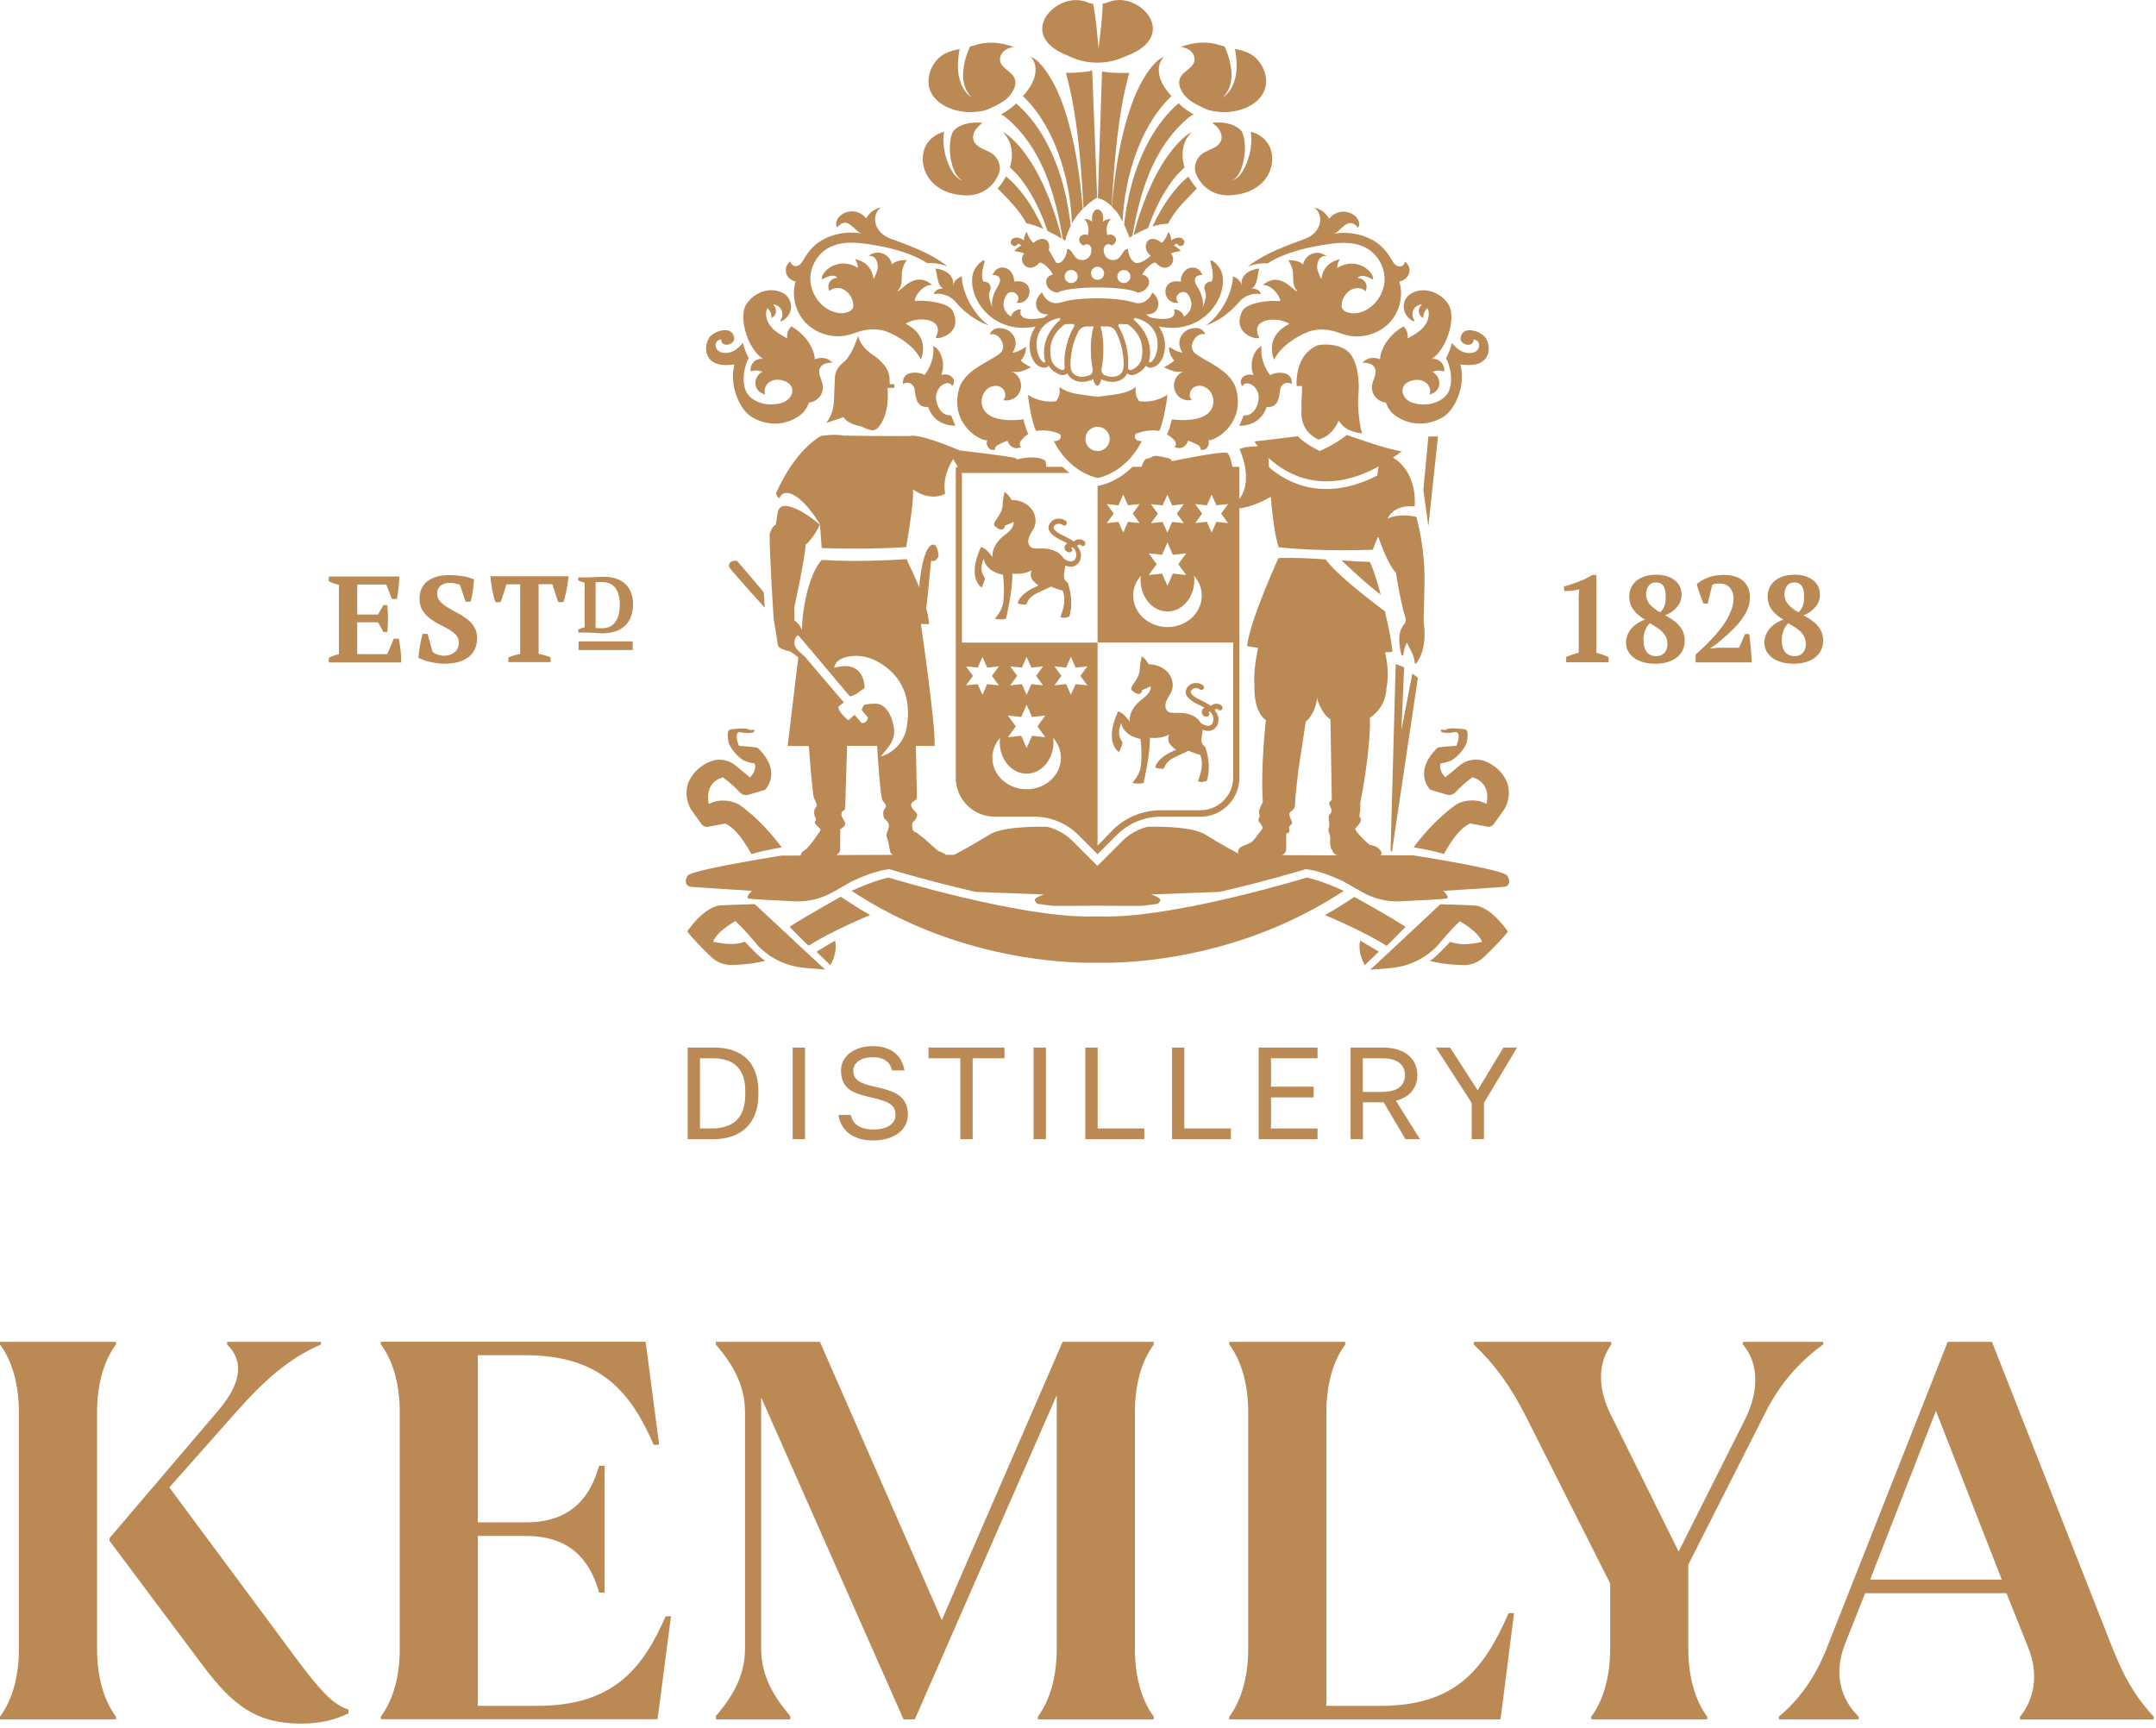 <svg width="227" height="182" viewBox="0 0 227 182" fill="none" xmlns="http://www.w3.org/2000/svg">
<path d="M147.85 32.7C147.99 33.22 148.39 33.66 148.89 33.86C148.87 33.81 148.91 33.72 148.89 33.68C148.68 33.37 148.66 32.96 148.82 32.63C148.98 32.3 149.33 32.07 149.7 32.05C149.68 32.08 149.66 32.11 149.63 32.13C149.46 32.35 149.35 32.59 149.39 32.86C149.42 33.13 149.61 33.38 149.86 33.49C149.86 33.46 149.86 33.42 149.86 33.39C149.87 33.07 149.98 32.76 150.2 32.53C150.23 32.5 150.28 32.49 150.31 32.46C150.59 33.1 150.36 33.87 149.91 34.41C149.46 34.95 148.82 35.3 148.2 35.64C148.28 35.17 148.12 34.7 147.77 34.37C145.77 35.51 145.28 37.32 145.3 37.84C144.68 37.55 143.9 37.67 143.45 38.19C143.92 38.18 144.48 38.28 144.72 38.69C144.88 38.96 144.85 39.31 144.76 39.61C144.67 39.91 144.52 40.2 144.47 40.51C144.39 40.95 144.51 41.41 144.78 41.77C145.05 42.12 145.47 42.35 145.92 42.39C146.1 42.94 146.43 43.43 146.9 43.76C148.66 44.99 150.58 44.73 151.96 43.9C153.09 43.21 154.37 40.8 153.76 38.37C157.36 38.93 156.98 36.09 156.29 35.42C155.9 35.04 155.37 34.82 154.83 34.77C153.78 34.73 153.74 35.63 153.8 35.82C153.86 36 154.02 36.13 154.18 36.21C154.38 36.31 154.62 36.35 154.83 36.27C155.04 36.19 155.19 35.95 155.13 35.74C155.38 35.79 155.6 35.88 155.69 36.12C155.78 36.36 155.73 36.64 155.57 36.84C155.36 37.11 154.98 37.19 154.64 37.18C154.33 37.17 153.57 37.05 152.88 36.11C152.75 36.51 152.58 37.12 152.24 37.75C152.59 38.17 153.36 40.77 152.04 41.86C151.32 42.48 150.29 42.68 149.35 42.56C148.88 42.5 148.4 42.35 148.06 42.02C147.72 41.69 147.55 41.15 147.75 40.73C147.91 40.4 148.25 40.2 148.6 40.09C149.08 39.94 149.63 39.96 150.05 40.23C150.47 40.51 150.71 41.08 150.51 41.54C151.13 41.4 151.48 40.99 151.54 40.46C151.59 39.93 151.28 39.38 150.8 39.15C151.22 39 151.62 38.98 152.05 39.11C152.11 38.76 151.97 38.37 151.72 38.12C151.47 37.87 151.1 37.74 150.75 37.8C152.46 36.65 153.3 33.33 152.53 32.09C151.89 31.06 150.64 30.41 149.44 30.6C148.98 30.67 148.53 30.86 148.21 31.2C147.85 31.59 147.71 32.18 147.85 32.7Z" fill="#BB8954"/>
<path d="M130.94 43.75L130.49 44.84C132.64 44.82 133.24 43.26 133.36 42.86C134.87 42.99 134.64 41.28 134.85 40.78C134.94 40.57 135.13 40.4 135.35 40.34C135.57 40.28 135.82 40.32 136.01 40.45C136.14 38.91 134.21 39.17 133.74 39.51C133.74 39.51 132.61 38.18 132.83 36.46C132.51 36.58 132.27 36.87 132.11 37.17C131.73 37.88 131.68 38.75 131.97 39.5C131.72 39.44 131.49 39.41 131.24 39.49C130.99 39.56 130.77 39.74 130.68 39.98C130.59 40.22 130.65 40.52 130.85 40.68C130.86 40.5 131.01 40.41 131.19 40.38C131.37 40.34 131.55 40.39 131.71 40.47C131.76 40.49 131.8 40.52 131.85 40.55C132.28 40.84 132.54 41.36 132.53 41.88C132.52 42.45 132.14 43.83 130.94 43.75Z" fill="#BB8954"/>
<path d="M133.46 27.74C135.31 26.52 138.15 25.91 140.29 25.65C141.46 25.51 142.7 25.52 143.75 26.06C144.95 26.67 145.76 27.99 145.78 29.33C145.79 30.68 145.01 32.01 143.82 32.65C143.14 33.02 142.28 33.14 141.61 32.78C141.39 32.64 141.24 32.46 141.26 32.21C141.26 32.15 141.27 32.09 141.27 32.03C141.28 31.78 141.37 31.53 141.49 31.3C141.71 30.9 142.06 30.55 142.5 30.41C142.94 30.26 143.46 30.35 143.78 30.67C143.91 30.37 143.94 30.02 143.76 29.74C143.58 29.46 143.27 29.28 142.94 29.27C143.42 28.67 144.59 29.48 144.56 29.46C144.74 28.65 142.84 26.94 140.79 28.22C140.77 27.97 140.85 27.65 141.08 27.29C140.11 27.52 139.29 28.08 139.12 29.42C139.11 29.4 138.76 28.68 138.69 28.32C138.62 27.95 138.75 26.84 139.69 26.96C139.22 26.68 138.82 26.52 138.3 26.67C137.79 26.82 137.32 27.21 137.2 27.85C136.73 27.47 136.24 27.4 135.63 27.4C136.63 28.84 135.7 29.74 136.62 30.67C136.2 30.78 134.87 28.43 132.96 30.01C134.17 30 135.04 31.75 134.72 31.71C133.52 31.58 131.19 31.91 130.79 32.77C129.63 35.2 132.44 35.84 132.59 35.56C131.49 33.5 134.51 33.28 135.75 34.11C132.99 35.51 134.15 37.87 134.15 37.87C134.99 36.12 137.42 34.98 138.11 34.82C139.42 34.52 140.33 34.81 141.39 35.18C142.95 35.73 144.77 35.34 146.02 34.25C147.27 33.15 147.81 31.32 147.35 29.72C147.34 29.7 147.32 29.69 147.31 29.67C147.46 29.63 147.61 29.57 147.75 29.5C148.1 29.31 148.36 28.95 148.4 28.55C148.44 28.15 148.24 27.73 147.88 27.55C147.91 27.75 147.78 27.93 147.6 28.01C147.42 28.09 147.2 28.06 147.03 27.96C146.86 27.86 146.72 27.7 146.63 27.53C146.02 26.45 145.35 25.66 144.23 25.13C143.11 24.6 141.79 24.37 140.4 24.62C141.16 24.48 141.88 22.62 142.99 23.98C143.13 23.78 143.14 23.56 143.07 23.33C143.02 23.17 142.93 23.02 142.82 22.89C142.42 22.45 141.81 22.23 141.23 22.3C140.72 22.36 140.25 22.63 139.94 23.04C139.62 22.43 139.04 21.97 138.36 21.88C138.97 22.24 139.14 23.08 138.9 23.74C138.72 24.24 138.34 24.64 137.88 24.92C137.66 25.05 137.43 25.15 137.19 25.23C134.28 26.29 132.92 26.91 131.35 28.08C132.58 27.6 133.46 27.74 133.46 27.74Z" fill="#BB8954"/>
<path d="M132.75 30.97C132.59 30.3 131.72 30.39 131.75 30.38C132.51 30.09 132.38 28.44 132.63 28.28C132.24 28.28 130.55 28.58 130.72 30.1C130.66 29.59 130.28 29.29 129.81 29.09C129.81 30.85 128.45 33.28 126.98 34.25C126.98 34.25 128.74 33.83 130.51 31.75C131.03 31.13 131.94 30.82 132.75 30.97Z" fill="#BB8954"/>
<path d="M102.51 28.58C101.65 30.99 104.26 35.33 109.03 34.39C108.61 35.03 108.42 35.71 108.4 36.28C108.36 37.25 108.81 38.65 109.95 38.72C110.13 38.72 110.29 38.65 110.42 38.52C110.65 38.89 110.97 39.17 111.41 39.37C111.47 39.4 111.53 39.42 111.59 39.45C111.68 39.49 111.78 39.5 111.87 39.5C112.06 39.5 112.24 39.43 112.38 39.31C112.42 39.4 112.48 39.49 112.54 39.58C112.84 39.98 113.35 40.21 113.94 40.21C113.98 40.21 114.01 40.21 114.05 40.21C114.3 40.2 114.55 40.14 114.85 40.05C114.95 40.02 115.03 39.97 115.12 39.92C115.13 40.1 115.19 40.28 115.29 40.44C115.35 40.53 115.43 40.59 115.53 40.64C115.62 40.6 115.71 40.53 115.77 40.44C115.87 40.28 115.92 40.1 115.94 39.92C116.02 39.97 116.11 40.02 116.21 40.05C116.51 40.15 116.76 40.2 117.01 40.21C117.05 40.21 117.08 40.21 117.12 40.21C117.7 40.21 118.21 39.98 118.52 39.58C118.58 39.49 118.64 39.41 118.68 39.31C118.82 39.43 119 39.5 119.19 39.5C119.29 39.5 119.38 39.48 119.47 39.45C119.53 39.43 119.59 39.4 119.65 39.37C120.09 39.17 120.41 38.89 120.64 38.52C120.76 38.64 120.93 38.72 121.11 38.72C122.25 38.65 122.7 37.25 122.66 36.28C122.64 35.71 122.45 35.03 122.02 34.38C126.83 35.38 129.47 31 128.6 28.59C128.33 27.94 127.59 27.26 127.43 27.45C127.37 27.53 127.98 29.02 127.54 29.66C127.53 29.66 127.52 29.66 127.51 29.66C127.01 29.61 126.65 30.13 126.86 30.59C127.13 31.18 126.81 31.82 126.61 32.44C126.7 32.17 126.67 31.8 126.59 31.42C126.49 30.98 126.31 30.57 126.06 30.19C125.41 29.17 126.18 28.9 126.6 28.97C126.1 27.62 124.32 28.07 124.32 29.66C122.05 29.25 122.35 32.13 124.09 31.88C123.34 31.17 124.65 30.21 125.17 31.12C126 32.61 124.65 33.34 124.65 33.34C124.65 33.34 124.48 32.58 123.61 32.58C124.03 33.92 121.93 33.6 121.09 33.42C121.02 33.37 120.96 33.31 120.88 33.26C120.8 33.21 120.73 33.16 120.65 33.11C120.95 33.1 121.25 33.08 121.5 32.92C121.88 32.67 122.03 32.14 121.92 31.68C121.81 31.23 121.34 30.68 121.29 30.87C121.21 31.2 120.52 32.21 119.37 31.85C118.32 31.52 116.89 31.42 115.52 31.41C114.14 31.42 112.71 31.52 111.67 31.85C110.52 32.21 109.83 31.19 109.75 30.87C109.7 30.68 109.23 31.23 109.12 31.68C109.01 32.13 109.16 32.67 109.54 32.92C109.79 33.08 110.09 33.1 110.39 33.11C110.31 33.16 110.24 33.21 110.16 33.26C110.08 33.32 110.01 33.38 109.93 33.44C109.05 33.62 107.08 33.89 107.49 32.58C106.62 32.58 106.45 33.34 106.45 33.34C106.45 33.34 105.1 32.61 105.93 31.12C106.45 30.22 107.75 31.17 107.01 31.88C108.75 32.13 109.05 29.25 106.78 29.66C106.78 28.06 105 27.61 104.5 28.97C104.92 28.91 105.69 29.17 105.04 30.19C104.8 30.57 104.61 30.98 104.51 31.42C104.43 31.8 104.4 32.16 104.49 32.44C104.29 31.82 103.97 31.18 104.24 30.59C104.45 30.13 104.1 29.61 103.59 29.66C103.58 29.66 103.57 29.66 103.56 29.66C103.12 29.02 103.73 27.53 103.67 27.45C103.52 27.25 102.79 27.94 102.51 28.58ZM119.55 33.49C122.6 34.2 122.1 37.46 121.18 38.14C121.08 38.21 120.94 38.16 120.97 38.05C121.64 35.42 119.36 33.65 119.36 33.65C119.36 33.65 119.4 33.46 119.55 33.49ZM117.88 34.12C118.13 34.11 118.34 34.14 118.62 34.14C118.7 34.14 118.79 34.17 118.85 34.22C119.49 34.72 120.65 35.82 120.16 37.92C119.97 38.44 119.61 38.75 119.1 38.95C118.93 39.02 118.75 38.89 118.77 38.71C118.9 37.24 118.5 35.63 117.76 34.35C117.71 34.25 117.77 34.12 117.88 34.12ZM116.63 34.38C116.98 34.39 117.29 34.58 117.46 34.88C118 35.9 118.27 37.05 118.31 38.21C118.32 38.57 118.3 38.97 118.08 39.26C117.84 39.57 117.42 39.7 117.03 39.68C116.81 39.67 116.59 39.61 116.37 39.54C116.1 39.45 115.93 39.17 115.98 38.89C116.22 37.55 116.29 35.78 115.87 34.37L116.63 34.38ZM114.39 34.38L115.15 34.37C114.73 35.77 114.8 37.55 115.04 38.89C115.09 39.17 114.93 39.45 114.65 39.54C114.43 39.61 114.21 39.67 113.99 39.68C113.6 39.7 113.18 39.57 112.94 39.26C112.72 38.97 112.7 38.58 112.71 38.21C112.75 37.06 113.02 35.9 113.56 34.88C113.73 34.58 114.05 34.39 114.39 34.38ZM112.01 34.22C112.08 34.17 112.16 34.14 112.24 34.14C112.52 34.13 112.73 34.1 112.98 34.12C113.09 34.13 113.16 34.25 113.1 34.35C112.35 35.64 111.96 37.24 112.09 38.71C112.11 38.89 111.93 39.02 111.76 38.95C111.24 38.75 110.89 38.44 110.7 37.92C110.21 35.83 111.38 34.72 112.01 34.22ZM111.47 33.49C111.62 33.45 111.65 33.65 111.65 33.65C111.65 33.65 109.37 35.41 110.04 38.05C110.07 38.17 109.93 38.21 109.83 38.14C108.92 37.46 108.42 34.2 111.47 33.49Z" fill="#BB8954"/>
<path d="M77.33 38.37C76.72 40.79 78 43.21 79.13 43.9C80.51 44.74 82.43 45 84.19 43.76C84.66 43.43 85 42.93 85.17 42.39C85.61 42.35 86.03 42.12 86.31 41.77C86.58 41.42 86.69 40.95 86.62 40.51C86.56 40.2 86.42 39.91 86.33 39.61C86.24 39.31 86.21 38.96 86.37 38.69C86.61 38.28 87.17 38.18 87.64 38.19C87.2 37.67 86.42 37.55 85.79 37.84C85.81 37.32 85.32 35.51 83.32 34.37C82.97 34.7 82.81 35.16 82.89 35.64C82.27 35.3 81.63 34.95 81.18 34.41C80.73 33.88 80.5 33.1 80.78 32.46C80.81 32.49 80.86 32.5 80.89 32.53C81.11 32.76 81.22 33.08 81.23 33.39C81.23 33.42 81.23 33.46 81.23 33.49C81.48 33.38 81.66 33.13 81.7 32.86C81.73 32.59 81.63 32.34 81.46 32.13C81.44 32.1 81.42 32.07 81.39 32.05C81.76 32.07 82.11 32.3 82.27 32.63C82.43 32.96 82.41 33.38 82.2 33.68C82.17 33.72 82.21 33.81 82.2 33.86C82.7 33.66 83.1 33.22 83.24 32.7C83.37 32.18 83.23 31.59 82.87 31.19C82.56 30.85 82.1 30.66 81.64 30.59C80.44 30.4 79.2 31.05 78.55 32.08C77.78 33.32 78.61 36.64 80.33 37.79C79.98 37.74 79.61 37.86 79.36 38.11C79.11 38.36 78.98 38.75 79.03 39.1C79.47 38.97 79.86 38.99 80.28 39.14C79.8 39.37 79.49 39.92 79.54 40.45C79.59 40.98 79.95 41.39 80.57 41.53C80.37 41.07 80.61 40.5 81.03 40.22C81.45 39.94 82 39.93 82.48 40.08C82.83 40.19 83.17 40.39 83.33 40.72C83.54 41.15 83.37 41.69 83.02 42.01C82.68 42.34 82.2 42.49 81.73 42.55C80.78 42.68 79.76 42.48 79.04 41.85C77.72 40.76 78.49 38.16 78.84 37.74C78.5 37.12 78.33 36.51 78.2 36.1C77.51 37.04 76.75 37.16 76.44 37.17C76.1 37.18 75.73 37.09 75.51 36.83C75.35 36.63 75.3 36.35 75.39 36.11C75.48 35.87 75.7 35.78 75.95 35.73C75.89 35.95 76.04 36.18 76.25 36.26C76.46 36.34 76.7 36.3 76.9 36.2C77.07 36.12 77.23 35.99 77.28 35.81C77.34 35.62 77.3 34.72 76.25 34.76C75.71 34.81 75.18 35.03 74.79 35.41C74.11 36.09 73.73 38.93 77.33 38.37Z" fill="#BB8954"/>
<path d="M95.07 40.44C95.26 40.31 95.51 40.27 95.73 40.33C95.95 40.39 96.14 40.56 96.23 40.77C96.45 41.27 96.21 42.98 97.72 42.85C97.84 43.25 98.44 44.81 100.59 44.83L100.14 43.74C98.93 43.81 98.56 42.43 98.55 41.86C98.54 41.34 98.8 40.81 99.23 40.53C99.27 40.5 99.32 40.47 99.37 40.45C99.53 40.37 99.72 40.32 99.89 40.36C100.07 40.4 100.21 40.48 100.23 40.66C100.43 40.5 100.49 40.2 100.4 39.96C100.31 39.72 100.08 39.55 99.84 39.47C99.59 39.4 99.36 39.42 99.11 39.48C99.4 38.73 99.35 37.86 98.97 37.15C98.81 36.85 98.57 36.56 98.25 36.44C98.47 38.16 97.34 39.49 97.34 39.49C96.87 39.16 94.93 38.9 95.07 40.44Z" fill="#BB8954"/>
<path d="M83.35 29.48C83.49 29.56 83.64 29.61 83.79 29.65C83.78 29.67 83.75 29.68 83.75 29.7C83.29 31.3 83.83 33.13 85.08 34.23C86.32 35.32 88.14 35.71 89.71 35.16C90.77 34.79 91.68 34.5 92.99 34.8C93.68 34.96 96.12 36.1 96.95 37.85C96.95 37.85 98.11 35.49 95.35 34.09C96.59 33.26 99.61 33.48 98.51 35.54C98.65 35.82 101.47 35.18 100.31 32.75C99.9 31.89 97.58 31.57 96.38 31.69C96.06 31.72 96.92 29.98 98.14 29.99C96.22 28.4 94.9 30.75 94.48 30.65C95.4 29.72 94.47 28.82 95.47 27.38C94.86 27.39 94.37 27.45 93.9 27.83C93.78 27.19 93.31 26.8 92.8 26.65C92.27 26.5 91.88 26.66 91.41 26.94C92.35 26.82 92.48 27.94 92.41 28.3C92.34 28.67 91.99 29.38 91.98 29.4C91.8 28.06 90.99 27.5 90.02 27.27C90.25 27.63 90.32 27.95 90.31 28.2C88.27 26.93 86.36 28.63 86.54 29.44C86.52 29.47 87.69 28.65 88.16 29.25C87.83 29.26 87.51 29.45 87.34 29.72C87.16 30 87.19 30.35 87.32 30.65C87.65 30.33 88.17 30.25 88.6 30.39C89.04 30.54 89.39 30.88 89.61 31.28C89.73 31.5 89.82 31.75 89.83 32.01C89.83 32.07 89.84 32.13 89.84 32.19C89.86 32.43 89.71 32.61 89.49 32.76C88.82 33.13 87.96 33 87.28 32.63C86.09 31.99 85.31 30.66 85.32 29.31C85.33 27.96 86.15 26.65 87.35 26.04C88.4 25.5 89.64 25.49 90.81 25.63C92.94 25.88 95.78 26.49 97.64 27.72C97.64 27.72 98.52 27.58 99.79 28.05C98.22 26.88 96.86 26.26 93.95 25.2C93.71 25.11 93.47 25.02 93.26 24.89C92.8 24.61 92.42 24.21 92.24 23.71C92 23.04 92.17 22.21 92.78 21.85C92.09 21.94 91.52 22.4 91.2 23.01C90.9 22.6 90.42 22.32 89.91 22.27C89.33 22.2 88.72 22.42 88.32 22.86C88.2 22.99 88.12 23.14 88.07 23.3C88 23.53 88.01 23.75 88.15 23.95C89.26 22.59 89.98 24.45 90.74 24.59C89.35 24.34 88.03 24.57 86.91 25.1C85.79 25.63 85.12 26.42 84.51 27.5C84.41 27.67 84.28 27.83 84.11 27.93C83.94 28.03 83.72 28.06 83.54 27.98C83.36 27.9 83.23 27.72 83.26 27.52C82.91 27.7 82.7 28.12 82.74 28.52C82.74 28.93 83 29.29 83.35 29.48Z" fill="#BB8954"/>
<path d="M98.33 30.97C99.14 30.82 100.04 31.13 100.57 31.75C102.34 33.82 104.1 34.25 104.1 34.25C102.63 33.29 101.27 30.85 101.27 29.09C100.8 29.28 100.42 29.59 100.36 30.1C100.52 28.58 98.84 28.28 98.45 28.28C98.7 28.45 98.57 30.09 99.33 30.38C99.36 30.38 98.49 30.3 98.33 30.97Z" fill="#BB8954"/>
<path d="M100.42 11.55C101.49 11.87 102.66 11.89 103.74 11.61C104.13 11.51 105.53 10.83 105.97 10.42C106.6 9.84 107.16 8.95 106.79 8.18C106.45 7.48 105.45 7.19 105.3 6.43C105.22 6.02 105.44 5.58 105.77 5.32C106.04 5.11 106.38 5 106.73 4.95C105.4 4.44 103.93 4.32 102.59 4.78C102.44 4.83 102.29 4.86 102.13 4.9C102.07 5.03 102 5.19 101.92 5.39C101.71 5.92 101.49 6.67 101.42 7.43C101.34 8.2 101.48 8.97 101.75 9.5C102.02 10.03 102.35 10.29 102.33 10.3C102.35 10.28 101.98 10.09 101.61 9.59C101.24 9.1 100.93 8.28 100.88 7.44C100.81 6.6 100.92 5.78 101.04 5.16C100.27 5.32 99.52 5.51 98.93 6.03C97.95 6.9 97.45 8.38 97.96 9.59C98.38 10.58 99.38 11.23 100.42 11.55Z" fill="#BB8954"/>
<path d="M100.79 20.48C104.1 21.11 105.23 18.47 105.27 17.85C105.31 17.22 105.01 16.59 104.51 16.21C104.17 15.96 103.77 15.83 103.39 15.64C103.01 15.45 102.65 15.18 102.51 14.79C102.38 14.4 102.5 13.96 102.74 13.63C102.93 13.36 103.18 13.14 103.45 12.93C103.33 12.92 103.21 12.91 103.09 12.91C102.1 12.87 101.02 13.07 100.37 13.81C100.35 13.84 100.34 13.87 100.32 13.89C100.08 14.37 99.96 15.22 100.02 16.05C100.08 16.89 100.3 17.73 100.62 18.28C100.78 18.56 100.96 18.75 101.11 18.87C101.28 18.96 101.37 19.02 101.37 19.02C101.37 19.02 101.27 18.98 101.09 18.91C100.92 18.81 100.7 18.64 100.48 18.38C100.06 17.85 99.69 17.01 99.49 16.13C99.32 15.37 99.28 14.58 99.41 13.89C98.56 14.07 97.8 14.65 97.43 15.44C96.94 16.51 97.13 17.83 97.82 18.79C98.49 19.74 99.62 20.33 100.79 20.48Z" fill="#BB8954"/>
<path d="M94.17 40.46H93.68L93.66 39.91C93.64 39.31 93.39 38.74 92.98 38.31L92.77 38.09C92.52 37.83 92.25 37.6 91.95 37.41C91.44 37.08 90.58 36.39 90.35 35.35C90.21 35.7 89.75 37.43 88.7 38.25C88.22 38.62 87.92 39.18 87.9 39.8C87.87 40.6 87.83 41.57 87.8 42.31C87.77 43.07 87.51 43.81 87.07 44.43L87 44.53L88.69 43.97C88.73 43.96 88.77 43.94 88.81 43.92C88.81 43.92 88.86 44.01 88.99 44.15C89.23 44.39 89.73 44.74 90.73 44.91C90.99 45.06 91.3 45.19 91.67 45.28C91.95 45.35 92.25 45.26 92.45 45.04C92.7 44.76 93.03 44.26 93.25 43.46C93.43 42.81 93.53 41.96 93.45 40.85C93.87 40.84 94.16 40.84 94.16 40.84L94.17 40.46Z" fill="#BB8954"/>
<path d="M76.8 59.78C77.55 60.7 80.52 64 80.52 64L80.42 62.4C80.41 62.31 77.59 59.05 77.59 59.05C77.59 59.05 76.53 58.95 76.8 59.78Z" fill="#BB8954"/>
<path d="M141.25 59.01C142 59.73 144.15 61.74 145.38 62.62C144.94 61.02 144.49 59.62 144.22 59.17C143.19 59.14 142.2 59.08 141.25 59.01Z" fill="#BB8954"/>
<path d="M150.39 45.96L149.86 51.59L150.39 55.42L151.4 45.96H150.39Z" fill="#BB8954"/>
<path d="M95.41 57.61C95.68 56.05 96.26 52.46 96.12 51.53C96.12 51.53 97.84 52.88 99.51 51.99C99.25 50.44 99.84 49.15 100.36 48.34L100.86 49.19H100.63V67.69V81.9C100.63 84.16 102.46 86 104.73 86H108.9C110.64 86 112.3 86.69 113.53 87.92L115.56 89.95L117.59 87.92C118.82 86.69 120.48 86 122.22 86H126.39C128.65 86 130.49 84.17 130.49 81.9V67.69V53.52C131.83 53.42 133.46 52.51 133.79 52.32C133.97 54.28 134.25 56.61 134.64 57.63C135.76 57.75 139.25 58.07 144.54 57.89C144.77 57.24 145.04 56.63 145.04 56.63C145.04 56.63 145.04 56.61 145.04 56.58C145.07 56.58 145.1 56.57 145.13 56.57C145.41 57.37 146.22 59.56 146.95 60.27L146.98 60.35C146.98 60.35 147.51 63.7 147.96 65C148.04 65.24 148.03 65.52 147.86 65.71C147.08 66.57 147.31 68.01 147.51 68.76C147.53 68.83 147.55 68.9 147.56 68.96C147.59 69.06 147.74 69.06 147.75 68.96C147.8 68.49 147.94 67.96 148.16 67.67C148.31 68.23 148.86 68.78 148.96 69.81C148.97 69.89 149.06 69.92 149.11 69.86C150.41 68.2 149.89 65.44 149.89 65.44C149.91 64.77 149.94 63.15 149.98 61.6C150.03 59.32 149.78 57.05 149.23 54.84L149.13 54.43C149.13 54.43 147.39 53.98 146.08 54.62C146.89 52.98 148.95 53.34 148.95 53.34C149.17 49.39 146.65 48.19 146.65 48.19C146.29 48.43 146.29 48.43 146.65 48.19C146.96 47.98 147.27 47.76 147.59 47.52C146.15 47.38 141.81 45.8 141.81 45.8C140.54 46.83 138.95 47.49 138.95 47.49C138.82 47.47 137.25 46.61 136.65 45.94C135.05 46.15 132.07 46.48 132.07 46.48C132.07 46.48 132.2 46.69 132.46 47.01C132.46 47.01 132.46 47.01 132.46 47C130.85 47 130.51 47.31 130.51 47.31C130.51 47.31 132.05 50.51 130.49 52.54V49.16H129.76C129.61 48.37 129.41 47.75 129.16 47.68C128.55 47.5 123.64 48.51 123.34 48.57C123.44 48.39 123.04 48.21 122.72 48.18C122.4 48.14 122.13 48.03 121.75 48C121.37 47.97 121.16 48.27 120.78 48.29C120.4 48.32 120.21 49.15 120.21 49.15H119.25C118.31 50.08 117.19 50.76 115.99 51.08L115.57 51.17H115.56V67.66H129.84V81.87C129.84 83.77 128.29 85.32 126.39 85.32H122.22C120.3 85.32 118.49 86.07 117.13 87.43L115.56 89.05V67.67H101.28V49.81H112.61C112.35 49.61 112.1 49.39 111.87 49.16H110.17C110.17 49.01 110.14 48.8 110.07 48.51C109.07 47.88 107.45 48.28 107.03 48.4C107.03 48.36 107.03 48.31 107.03 48.27C106.38 48.03 101.03 47.43 101.03 47.43C101.03 47.43 96.93 45.62 95.75 45.92C95.75 45.92 90.33 45.92 88.92 45.87C87.8 45.71 86.88 45.84 86.56 45.89C86.48 45.9 86.38 45.94 86.27 46.01C85.65 46.38 83.5 47.91 81.7 51.95C81.84 52.41 82.07 52.51 82.09 52.43C82.16 52.22 82.38 51.84 82.95 51.92C84.53 52.12 86.32 55.19 86.32 55.19C86.3 54.98 86.3 54.98 86.32 55.19C86.38 55.82 86.46 56.77 86.51 57.71C88.01 57.78 91.97 57.84 95.41 57.61ZM133.55 48.21C135.51 50.02 139.39 52.22 145.04 49.18C145.08 49.16 145.13 49.13 145.17 49.11C145.11 49.24 145.06 49.6 145.01 50.08C139.43 52.91 135.58 50.9 133.61 49.2L133.55 48.21ZM124.89 60.55L123.49 60.4L122.92 61.69L122.35 60.4L120.95 60.55L121.78 59.41L120.95 58.27L122.35 58.42L122.92 57.13L123.49 58.42L124.89 58.27L124.06 59.41L124.89 60.55ZM124.64 53.09L123.91 54.09L124.64 55.09L123.41 54.96L122.91 56.09L122.41 54.96L121.18 55.09L121.91 54.09L121.18 53.09L122.41 53.22L122.91 52.09L123.41 53.22L124.64 53.09ZM118.26 56.08L117.76 54.95L116.53 55.08L117.26 54.08L116.53 53.08L117.76 53.21L118.26 52.08L118.76 53.21L119.99 53.08L119.26 54.08L119.99 55.08L118.76 54.95L118.26 56.08ZM122.92 66.03C120.93 66.03 119.31 64.55 119.31 62.72C119.31 61.93 119.61 61.2 120.12 60.63C120.1 60.78 120.09 60.93 120.09 61.08C120.09 62.91 121.36 64.39 122.92 64.39C124.48 64.39 125.75 62.91 125.75 61.08C125.75 60.93 125.74 60.78 125.72 60.63C126.23 61.2 126.53 61.93 126.53 62.72C126.53 64.55 124.91 66.03 122.92 66.03ZM129.3 55.08L128.07 54.95L127.57 56.08L127.07 54.95L125.84 55.08L126.57 54.08L125.84 53.08L127.07 53.21L127.57 52.08L128.07 53.21L129.3 53.08L128.57 54.08L129.3 55.08ZM111.02 70.17L112.25 70.3L112.75 69.17L113.25 70.3L114.48 70.17L113.75 71.17L114.48 72.17L113.25 72.04L112.75 73.17L112.25 72.04L111.02 72.17L111.75 71.17L111.02 70.17ZM106.36 70.17L107.59 70.3L108.09 69.17L108.59 70.3L109.82 70.17L109.09 71.17L109.82 72.17L108.59 72.04L108.09 73.17L107.59 72.04L106.36 72.17L107.09 71.17L106.36 70.17ZM106.12 75.35L107.52 75.5L108.09 74.21L108.66 75.5L110.06 75.35L109.23 76.49L110.06 77.63L108.66 77.48L108.09 78.77L107.52 77.48L106.12 77.63L106.95 76.49L106.12 75.35ZM108.09 81.47C109.65 81.47 110.92 79.99 110.92 78.16C110.92 78.01 110.91 77.86 110.89 77.71C111.4 78.28 111.7 79.01 111.7 79.8C111.7 81.63 110.08 83.11 108.09 83.11C106.1 83.11 104.48 81.63 104.48 79.8C104.48 79.01 104.78 78.28 105.29 77.71C105.27 77.86 105.26 78.01 105.26 78.16C105.26 79.99 106.53 81.47 108.09 81.47ZM101.71 70.17L102.94 70.3L103.44 69.17L103.94 70.3L105.17 70.17L104.44 71.17L105.17 72.17L103.94 72.04L103.44 73.17L102.94 72.04L101.71 72.17L102.44 71.17L101.71 70.17ZM95.75 45.98C95.75 46.06 95.75 46.02 95.75 45.98V45.98Z" fill="#BB8954"/>
<path d="M130.17 41.06C129.62 38.86 126.71 38.04 125.76 37.14C125 36.42 126 34.88 126.91 35.22C126.77 34.86 126.47 34.6 126.08 34.55C125.7 34.5 125.11 34.63 124.81 34.88C123.8 35.68 124.22 36.78 124.51 37.12C123.95 37.13 123.09 36.5 123.09 36.52C123.06 37.05 123.28 37.58 123.63 37.95C123.35 38.29 122.54 38.66 122.56 38.67C123.24 39.01 123.8 39.27 124.64 39.12C124.13 39.27 123.78 39.72 123.65 40.23C123.52 40.74 123.67 41.32 124.04 41.69C124.41 42.07 124.98 42.24 125.49 42.12C125.22 41.91 125.21 41.48 125.36 41.17C125.5 40.86 125.83 40.65 126.18 40.62C126.52 40.59 126.87 40.72 127.14 40.93C127.82 41.47 127.96 42.57 127.44 43.26C126.98 43.87 126.16 44.1 125.4 44.19C124.73 44.27 124.05 44.23 123.38 44.16C123.24 44.78 123.06 45.36 122.87 45.74C123.1 45.87 123.29 46.01 123.52 46.23C123.64 46.34 123.75 46.47 123.79 46.63C123.83 46.79 123.79 46.98 123.65 47.06C123.93 47.19 124.25 47.23 124.53 47.1C124.81 46.97 125.02 46.7 125.09 46.4C125.4 46.52 125.66 46.62 125.96 46.77C126.1 46.84 126.24 46.92 126.34 47.05C126.4 47.14 126.43 47.26 126.41 47.37C126.71 47.37 126.94 47.37 127.11 47.11C127.27 46.85 127.34 46.63 127.21 46.35C127.85 46.49 131.08 44.7 130.17 41.06Z" fill="#BB8954"/>
<path d="M108.27 45.72C108.08 45.34 107.91 44.77 107.76 44.16C107.08 44.24 106.39 44.28 105.71 44.2C104.95 44.11 104.13 43.89 103.67 43.27C103.15 42.58 103.29 41.48 103.97 40.94C104.24 40.73 104.58 40.6 104.93 40.63C105.27 40.66 105.6 40.87 105.75 41.18C105.89 41.49 105.89 41.92 105.62 42.13C106.13 42.25 106.7 42.08 107.07 41.7C107.44 41.32 107.59 40.75 107.46 40.24C107.33 39.73 106.98 39.27 106.47 39.13C107.31 39.28 107.86 39.01 108.55 38.68C108.57 38.67 107.75 38.3 107.48 37.96C107.83 37.58 108.05 37.06 108.02 36.53C108.02 36.5 107.16 37.14 106.6 37.13C106.89 36.79 107.3 35.69 106.3 34.89C106 34.64 105.41 34.51 105.03 34.56C104.65 34.61 104.34 34.87 104.2 35.23C105.11 34.89 106.11 36.43 105.35 37.15C104.4 38.05 101.48 38.87 100.94 41.07C100.03 44.72 103.27 46.5 103.96 46.36C103.82 46.64 103.89 46.86 104.06 47.12C104.22 47.38 104.45 47.38 104.76 47.38C104.73 47.28 104.76 47.15 104.83 47.06C104.92 46.93 105.07 46.85 105.21 46.78C105.5 46.63 105.77 46.53 106.08 46.41C106.15 46.71 106.36 46.97 106.64 47.11C106.92 47.24 107.24 47.21 107.52 47.07C107.38 46.99 107.34 46.79 107.38 46.64C107.42 46.48 107.53 46.35 107.65 46.24C107.83 46 108.03 45.86 108.27 45.72Z" fill="#BB8954"/>
<path d="M119.82 45.59C120.55 45.35 121.29 45.25 122.05 45.38C122.47 44.61 122.86 42.22 122.92 41.57C122.05 42.14 120.97 42.39 119.94 42.25C119.58 41.72 119.52 41.43 119.58 40.76C118.6 41.47 117.7 41.5 115.57 41.78C113.44 41.5 112.53 41.47 111.56 40.76C111.61 41.43 111.55 41.72 111.2 42.25C110.17 42.39 109.09 42.14 108.22 41.57C108.28 42.22 108.66 44.6 109.09 45.38C109.85 45.25 110.59 45.34 111.32 45.59C111.44 45.63 111.57 45.68 111.64 45.79C111.76 45.96 111.66 46.22 111.49 46.33C111.34 46.43 111.14 46.45 110.95 46.44C111.87 48.3 113.53 49.85 115.55 50.33C115.62 50.33 115.57 50.36 115.62 50.33C117.64 49.85 119.3 48.3 120.22 46.44C120.03 46.45 119.84 46.44 119.68 46.33C119.51 46.21 119.41 45.96 119.53 45.79C119.57 45.68 119.7 45.63 119.82 45.59ZM115.56 47.5C114.85 47.5 114.28 46.93 114.28 46.22C114.28 45.51 114.85 44.94 115.56 44.94C116.27 44.94 116.84 45.51 116.84 46.22C116.84 46.92 116.26 47.5 115.56 47.5Z" fill="#BB8954"/>
<path d="M138.82 46.29C140.01 45.97 140.65 45.01 140.94 44.3C141.14 44.61 141.42 44.92 141.84 45.17C142.24 45.4 142.75 45.57 143.42 45.64C143.2 45.1 142.88 42.87 143.02 41.62C143.16 40.36 143.02 37.81 141.8 36.91C140.58 36.01 138.82 36.34 138.82 36.34C138.82 36.34 136.38 36.99 136.52 40.65H136.8H137.09V41.3C137.09 41.3 136.99 42.17 137.04 43.11C136.98 43.68 136.93 45.39 138.82 46.29Z" fill="#BB8954"/>
<path d="M147.76 70.24L146.95 69.92L146.41 89.57C146.41 89.67 146.55 89.68 146.57 89.58L149.29 71.36L148.7 70.93L147.55 76.88L147.84 70.29L147.76 70.24Z" fill="#BB8954"/>
<path d="M125.09 10.42C125.53 10.82 126.94 11.51 127.32 11.61C128.4 11.89 129.57 11.87 130.64 11.55C131.68 11.24 132.68 10.58 133.1 9.58C133.61 8.37 133.11 6.89 132.13 6.02C131.54 5.5 130.79 5.31 130.02 5.15C130.15 5.77 130.25 6.59 130.18 7.43C130.13 8.27 129.82 9.09 129.45 9.58C129.08 10.08 128.71 10.28 128.73 10.29C128.71 10.28 129.04 10.02 129.31 9.49C129.58 8.97 129.73 8.19 129.64 7.42C129.57 6.65 129.35 5.91 129.14 5.38C129.06 5.18 128.99 5.02 128.93 4.89C128.78 4.85 128.62 4.82 128.47 4.77C127.13 4.31 125.66 4.43 124.33 4.94C124.67 4.99 125.01 5.1 125.29 5.31C125.62 5.57 125.84 6 125.76 6.42C125.61 7.18 124.61 7.47 124.27 8.17C123.9 8.95 124.46 9.85 125.09 10.42Z" fill="#BB8954"/>
<path d="M131.59 16.12C131.38 17 131.02 17.84 130.6 18.37C130.39 18.63 130.16 18.81 129.99 18.9C129.81 18.97 129.71 19.01 129.71 19.01C129.71 19.01 129.8 18.96 129.97 18.86C130.12 18.74 130.3 18.55 130.46 18.27C130.77 17.71 130.99 16.87 131.06 16.04C131.12 15.2 131 14.36 130.76 13.88C130.74 13.85 130.73 13.83 130.71 13.8C130.06 13.06 128.98 12.86 127.99 12.9C127.87 12.91 127.75 12.91 127.63 12.92C127.89 13.13 128.15 13.34 128.34 13.62C128.57 13.96 128.7 14.39 128.57 14.78C128.44 15.18 128.07 15.45 127.69 15.63C127.31 15.82 126.91 15.95 126.57 16.2C126.07 16.57 125.77 17.21 125.81 17.84C125.85 18.47 126.99 21.11 130.29 20.47C131.46 20.32 132.59 19.73 133.28 18.78C133.97 17.83 134.16 16.5 133.67 15.43C133.3 14.64 132.54 14.06 131.69 13.88C131.8 14.57 131.76 15.36 131.59 16.12Z" fill="#BB8954"/>
<path d="M118.05 11.52C118.27 10.2 118.56 8.91 118.89 7.68C118.78 7.68 118.68 7.68 118.6 7.68C117.74 7.71 116.88 7.66 116.03 7.53L115.59 20.86C116.14 20.99 116.63 21.32 117.05 21.73C117.19 19.24 117.42 15.34 118.05 11.52Z" fill="#BB8954"/>
<path d="M115.52 20.83L114.99 7.37H114.98C114.97 7.38 114.98 7.39 114.97 7.39C114.88 7.47 114.76 7.49 114.64 7.51C113.84 7.63 113.03 7.68 112.23 7.67C112.56 8.91 112.85 10.19 113.07 11.51C113.72 15.44 113.95 19.46 114.08 21.94C114.51 21.51 114.98 21.12 115.5 20.82C115.5 20.83 115.51 20.83 115.52 20.83Z" fill="#BB8954"/>
<path d="M105.98 14.13C105.86 14.04 105.72 14 105.59 13.92C105.89 14.22 106.14 14.58 106.29 14.94C106.63 15.79 106.6 16.74 106.33 17.62C106.56 17.83 106.82 18.09 107.12 18.41C107.9 19.3 108.74 20.62 109.37 22.01C109.73 22.78 110.03 23.57 110.28 24.31C110.83 24.58 111.35 24.86 111.8 25.13C111.04 22.04 109.19 16.58 105.98 14.13Z" fill="#BB8954"/>
<path d="M105.04 19.85C105.96 20.79 106.9 21.69 107.63 22.79C107.78 23.02 107.93 23.26 108.06 23.51C108.64 23.62 109.25 23.84 109.85 24.11C109.57 23.51 109.25 22.88 108.9 22.27C108.17 20.97 107.25 19.8 106.46 19.05C106.31 18.92 106.18 18.8 106.05 18.69C106.01 18.66 105.96 18.61 105.92 18.58C105.68 19.02 105.39 19.45 105.04 19.85Z" fill="#BB8954"/>
<path d="M105.37 12.07C105.53 12.09 105.69 12.19 105.94 12.4C106.36 12.74 106.75 13.12 107.11 13.51C107.65 14.09 108.13 14.72 108.57 15.39C109.32 16.54 109.92 17.8 110.39 19.09C111.11 21.06 111.55 23.12 111.91 25.2C111.99 25.25 112.08 25.3 112.16 25.34C112.27 24.8 112.48 24.29 112.73 23.79C112.64 22.98 112.51 22.07 112.31 21.09C112.23 20.57 112.06 20.06 111.94 19.52C111.82 18.99 111.62 18.46 111.46 17.94C111.1 16.89 110.65 15.88 110.17 14.97C109.68 14.06 109.15 13.26 108.64 12.62C108.13 11.99 107.66 11.5 107.32 11.19C107.16 11.05 107.05 10.96 106.96 10.89C106.91 10.94 106.88 11 106.83 11.05C106.38 11.44 105.89 11.78 105.37 12.07Z" fill="#BB8954"/>
<path d="M107.7 10.12C107.79 10.21 107.9 10.31 108.02 10.43C108.39 10.8 108.86 11.36 109.36 12.06C109.85 12.77 110.36 13.65 110.81 14.62C111.25 15.6 111.65 16.67 111.95 17.76C112.09 18.31 112.26 18.85 112.35 19.4C112.45 19.95 112.58 20.48 112.63 21.01C112.76 21.91 112.83 22.74 112.87 23.5C113.18 22.95 113.56 22.45 114 22C113.74 18.65 112.79 10.03 109.35 6.54C109.11 6.29 108.81 6.11 108.5 5.95C108.7 6.17 108.86 6.42 108.94 6.68C109.14 7.35 109 8.09 108.69 8.71C108.44 9.23 108.08 9.68 107.7 10.12Z" fill="#BB8954"/>
<path d="M117.71 22.5C117.9 22.77 118.04 23.06 118.18 23.35C118.22 22.63 118.29 21.86 118.41 21.02C118.46 20.49 118.6 19.96 118.69 19.41C118.78 18.86 118.95 18.32 119.09 17.77C119.39 16.67 119.79 15.6 120.23 14.63C120.68 13.66 121.19 12.78 121.68 12.07C122.18 11.36 122.65 10.8 123.02 10.44C123.14 10.32 123.25 10.22 123.34 10.13C122.97 9.69 122.6 9.24 122.35 8.73C122.04 8.1 121.89 7.37 122.1 6.7C122.18 6.45 122.34 6.2 122.54 5.97C122.23 6.13 121.93 6.31 121.69 6.56C118.33 9.97 117.35 18.25 117.06 21.76C117.3 21.99 117.53 22.23 117.71 22.5Z" fill="#BB8954"/>
<path d="M120.9 14.96C120.42 15.87 119.97 16.88 119.61 17.93C119.44 18.46 119.24 18.98 119.13 19.51C119 20.04 118.84 20.56 118.76 21.08C118.57 22 118.44 22.87 118.36 23.65C118.57 24.1 118.75 24.56 118.92 25.02C119.02 24.96 119.12 24.9 119.22 24.85C119.57 22.89 120 20.95 120.68 19.08C121.15 17.79 121.75 16.54 122.5 15.38C122.93 14.72 123.42 14.09 123.96 13.5C124.33 13.1 124.72 12.73 125.13 12.39C125.38 12.18 125.54 12.09 125.7 12.06C125.18 11.78 124.69 11.43 124.25 11.03C124.2 10.99 124.17 10.92 124.12 10.87C124.03 10.94 123.92 11.03 123.76 11.17C123.41 11.48 122.95 11.97 122.44 12.6C121.92 13.25 121.39 14.05 120.9 14.96Z" fill="#BB8954"/>
<path d="M119.34 24.77C119.84 24.49 120.35 24.23 120.87 24.02C121.1 23.37 121.37 22.69 121.68 22.02C122.31 20.62 123.15 19.31 123.93 18.42C124.23 18.1 124.49 17.84 124.72 17.63C124.45 16.75 124.42 15.8 124.76 14.95C124.91 14.58 125.16 14.23 125.46 13.93C125.33 14 125.19 14.05 125.07 14.14C121.99 16.48 120.16 21.62 119.34 24.77Z" fill="#BB8954"/>
<path d="M122.16 22.27C121.86 22.79 121.59 23.33 121.34 23.85C121.88 23.68 122.42 23.57 122.98 23.56C123.12 23.3 123.27 23.04 123.43 22.79C124.15 21.7 125.1 20.79 126.02 19.85C125.68 19.46 125.37 19.04 125.12 18.59C124.96 18.73 124.79 18.88 124.6 19.05C123.82 19.79 122.9 20.96 122.16 22.27Z" fill="#BB8954"/>
<path d="M114.48 27.22C114.21 27.41 113.85 27.43 113.54 27.31C112.96 27.08 112.95 26.25 112.35 26.21C112.39 26.68 112.04 27.47 111.6 27.66C111.49 27.71 111.36 27.71 111.21 27.68L110.42 26.3C110.7 25.47 109.94 24.62 108.81 25.57C108.84 25.61 108.36 25.25 108.11 24.42C108.03 24.53 107.78 24.86 107.81 25.33C107.79 25.32 107.67 25.21 107.65 25.2C107.43 25.09 107.18 25 106.94 25.02C106.69 25.04 106.45 25.22 106.42 25.46C106.4 25.65 106.54 25.85 106.73 25.9C106.92 25.95 107.13 25.82 107.21 25.64C107.28 25.66 107.46 25.79 107.53 25.83C107.03 26.19 106.91 26.24 106.8 26.43C107.07 26.51 107.64 26.53 107.83 26.71C107.07 27.59 108.34 28.96 109.44 27.66C109.82 27.56 110.79 28.55 110.83 28.94C110.51 28.95 110.23 29.21 110.16 29.52C110.09 29.83 110.22 30.16 110.44 30.39C110.67 30.61 111.01 30.79 111.33 30.83C111.89 30.46 113.73 30.27 115.56 30.27C117.39 30.27 119.23 30.46 119.79 30.83C120.11 30.8 120.46 30.62 120.68 30.39C120.91 30.17 121.03 29.83 120.96 29.52C120.89 29.21 120.61 28.95 120.29 28.94C120.32 28.56 121.3 27.56 121.68 27.66C122.78 28.96 124.05 27.59 123.29 26.71C123.49 26.53 124.05 26.51 124.32 26.43C124.21 26.24 124.09 26.18 123.59 25.83C123.65 25.79 123.84 25.66 123.91 25.64C123.99 25.82 124.2 25.94 124.39 25.9C124.58 25.85 124.72 25.66 124.7 25.46C124.68 25.22 124.43 25.04 124.18 25.02C123.93 25 123.69 25.09 123.47 25.2C123.45 25.21 123.33 25.32 123.31 25.33C123.34 24.86 123.09 24.54 123.01 24.42C122.76 25.25 122.28 25.61 122.31 25.57C120.87 24.37 120.03 26.05 121.15 26.93C120.82 27.28 119.96 27.85 119.52 27.66C119.08 27.47 118.74 26.68 118.77 26.21C118.17 26.25 118.16 27.07 117.58 27.31C117.28 27.43 116.91 27.41 116.64 27.22C116.37 27.03 116.21 26.71 116.2 26.39C116.19 26.18 116.25 25.95 116.42 25.81C116.59 25.68 116.87 25.68 116.99 25.85C117.33 25.78 117.59 25.4 117.47 25.08C117.35 24.76 116.91 24.6 116.6 24.76C116.41 24.22 116.52 23.43 116.97 23.07C116.67 23.05 116.34 23.16 116.11 23.34C116.25 22.87 116.05 22.05 115.56 22.05C115.07 22.05 114.87 22.87 115.01 23.34C114.78 23.15 114.45 23.04 114.15 23.07C114.6 23.43 114.71 24.22 114.52 24.76C114.21 24.59 113.77 24.75 113.65 25.08C113.53 25.4 113.78 25.78 114.13 25.85C114.25 25.68 114.54 25.68 114.7 25.81C114.87 25.95 114.93 26.17 114.92 26.39C114.91 26.71 114.75 27.03 114.48 27.22ZM112.78 29.81C112.4 29.81 112.09 29.5 112.09 29.12C112.09 28.74 112.4 28.43 112.78 28.43C113.16 28.43 113.47 28.74 113.47 29.12C113.47 29.5 113.16 29.81 112.78 29.81ZM118.33 28.43C118.71 28.43 119.02 28.74 119.02 29.12C119.02 29.5 118.71 29.81 118.33 29.81C117.95 29.81 117.64 29.5 117.64 29.12C117.64 28.74 117.95 28.43 118.33 28.43ZM115.56 28.09C115.94 28.09 116.25 28.4 116.25 28.78C116.25 29.16 115.94 29.47 115.56 29.47C115.18 29.47 114.87 29.16 114.87 28.78C114.87 28.39 115.18 28.09 115.56 28.09Z" fill="#BB8954"/>
<path d="M111.87 5.62C111.87 5.62 112.25 5.79 112.78 6.02C114.49 6.78 116.48 6.79 118.2 6.06L119.24 5.62C124.03 3.36 119.73 -1.03 116.71 0.22C116.51 0.3 116.3 0.36 116.1 0.39C116.1 0.5 116.1 0.62 116.09 0.76C116.07 1.25 116.02 1.89 115.96 2.54C115.83 3.82 115.66 5.09 115.66 5.09C115.66 5.09 115.56 3.81 115.42 2.55C115.35 1.92 115.26 1.29 115.18 0.83C115.15 0.66 115.12 0.53 115.1 0.41C114.87 0.37 114.65 0.32 114.44 0.23C111.41 -1.02 107.09 3.36 111.87 5.62Z" fill="#BB8954"/>
<path d="M113.65 57.33C113.72 57.33 113.77 57.36 113.82 57.41L113.95 57.5H114.01C114.11 57.5 114.21 57.43 114.26 57.33L114.27 57.1L114.21 57.04C114.07 56.88 113.87 56.79 113.65 56.79C113.52 56.79 113.38 56.82 113.25 56.89C113.17 56.93 113.1 56.97 113.05 57.02C112.77 56.81 112.44 56.65 112.13 56.49C111.95 56.4 111.77 56.31 111.6 56.22C111.43 56.12 110.97 55.85 110.93 55.59C110.92 55.51 110.94 55.43 111.02 55.35C111.13 55.22 111.31 55.15 111.49 55.15C111.63 55.15 111.77 55.19 111.87 55.28L112 55.34H112.05C112.17 55.34 112.28 55.26 112.32 55.15L112.31 54.93L112.24 54.87C112.03 54.7 111.77 54.61 111.49 54.61C111.11 54.61 110.78 54.78 110.57 55.07C110.42 55.28 110.37 55.5 110.41 55.71C110.52 56.19 111.09 56.54 111.5 56.77C111.62 56.83 111.75 56.9 111.89 56.96C112.05 57.04 112.22 57.12 112.38 57.21C112.3 57.25 112.23 57.31 112.18 57.38C112.07 57.53 112.06 57.72 112.14 57.89C112.23 58.06 112.39 58.16 112.63 58.16C112.63 58.16 112.63 58.16 112.64 58.16C112.79 58.15 112.9 58.02 112.89 57.87C112.89 57.76 112.82 57.67 112.72 57.67C112.69 57.67 112.86 57.65 112.86 57.65C112.88 57.65 112.9 57.65 112.92 57.65C112.95 57.65 112.97 57.65 112.97 57.64C113.13 57.8 113.24 57.98 113.29 58.17C113.36 58.43 113.33 58.81 113.09 59C112.99 59.08 112.87 59.12 112.74 59.12C112.49 59.12 112.22 58.98 111.98 58.81C111.86 58.6 111.7 58.42 111.51 58.28C111.14 57.99 110.67 57.84 110.2 57.78C109.73 57.72 109.25 57.8 108.79 57.73C108.49 57.68 108.29 57.38 108.26 57.07C108.24 56.77 108.36 56.48 108.51 56.21C108.66 55.95 108.83 55.7 108.94 55.41C109.18 54.73 108.95 53.94 108.45 53.42C108.06 53.02 107.53 52.77 106.98 52.68C106.85 52.66 106.68 52.68 106.56 52.64C106.43 52.6 106.42 52.5 106.34 52.38C106.19 52.15 106 51.95 105.76 51.81C105.7 52.23 105.56 52.68 105.57 53.1C105.59 53.75 105.16 54.31 104.8 54.86C104.7 55.01 104.59 55.29 104.73 55.39C104.94 55.54 105.11 55.72 105.37 55.76C105.48 55.78 105.6 55.74 105.68 55.66C105.76 55.58 105.81 55.48 105.8 55.36C106.11 55.25 106.41 55.11 106.71 54.96C106.76 55.35 106.53 55.67 106.25 55.95C105.97 56.22 105.64 56.43 105.36 56.71C104.83 57.24 104.44 57.9 104.51 58.64C104.35 58.48 104.2 58.29 104.05 58.12C103.86 57.9 103.56 57.65 103.27 57.61C102.97 58.3 102.68 59.12 102.63 59.87C102.58 60.62 102.75 61.43 103.35 61.88C103.35 61.89 103.67 61.24 103.7 60.89C103.72 60.92 103.34 60.37 103.34 59.93C103.34 59.49 103.42 59.27 103.56 58.85C103.8 59.84 104.61 60.31 105.6 60.53C105.7 61.31 105.72 62.1 105.68 62.88C105.66 63.25 105.62 63.62 105.49 63.97C105.33 64.39 105.04 64.8 104.75 65.15C105.07 65.25 105.67 65.25 105.92 65.15C105.93 65.12 106.62 62.24 106.59 60.4C107.28 60.47 108.01 60.39 108.62 60.06C108.5 60.32 108.49 60.63 108.6 60.89C108.7 61.12 109.13 61.55 109.36 61.65C108.85 61.88 108.53 62.02 108.07 62.34C107.81 62.52 107.11 63.14 107.18 63.56C107.35 63.59 107.89 63.74 108.04 63.63C108.14 63.56 108.2 63.29 108.28 63.18C108.5 62.87 108.82 62.64 109.16 62.47C109.64 62.23 110.17 62.02 110.64 61.77C111.05 61.91 111.52 62.12 111.88 62.19C112.07 62.63 112.1 63.12 112.03 63.6C111.97 64.07 111.8 64.55 111.65 65C111.7 65.01 111.96 65.06 112.01 65.06C112.2 65.07 112.39 64.99 112.58 64.93C112.95 63.8 112.8 62.51 112.43 61.38C112.47 61.4 112.13 61.17 112.06 60.94C111.99 60.71 112.02 60.46 112.06 60.22C112.1 59.99 112.15 59.77 112.14 59.54C112.35 59.63 112.55 59.68 112.74 59.68C113.05 59.68 113.31 59.56 113.52 59.32C113.99 58.79 113.86 58 113.43 57.53C113.45 57.48 113.45 57.43 113.45 57.4L113.65 57.33Z" fill="#BB8954"/>
<path d="M118.18 78.18C118.2 78.21 117.82 77.66 117.82 77.22C117.82 76.78 117.9 76.56 118.04 76.14C118.28 77.13 119.09 77.6 120.08 77.82C120.18 78.6 120.2 79.39 120.16 80.17C120.14 80.54 120.1 80.91 119.97 81.26C119.81 81.68 119.52 82.09 119.23 82.44C119.55 82.54 120.15 82.54 120.4 82.44C120.41 82.41 121.1 79.53 121.07 77.69C121.76 77.76 122.49 77.67 123.1 77.35C122.98 77.61 122.97 77.92 123.08 78.18C123.18 78.41 123.61 78.84 123.84 78.94C123.33 79.17 123.01 79.31 122.55 79.63C122.29 79.81 121.59 80.43 121.66 80.85C121.83 80.88 122.37 81.03 122.52 80.92C122.62 80.85 122.68 80.58 122.76 80.47C122.98 80.16 123.3 79.93 123.64 79.76C124.12 79.52 124.65 79.31 125.12 79.06C125.53 79.2 126 79.41 126.36 79.48C126.55 79.92 126.58 80.41 126.51 80.89C126.45 81.36 126.28 81.84 126.13 82.29C126.18 82.3 126.44 82.35 126.49 82.35C126.68 82.36 126.87 82.28 127.06 82.22C127.43 81.09 127.28 79.8 126.91 78.67C126.95 78.69 126.61 78.46 126.54 78.23C126.47 78 126.5 77.75 126.54 77.51C126.58 77.28 126.63 77.06 126.62 76.83C126.83 76.92 127.03 76.97 127.22 76.97C127.53 76.97 127.79 76.85 128 76.61C128.47 76.08 128.34 75.29 127.91 74.82C127.93 74.77 127.93 74.72 127.93 74.69L128.09 74.64C128.16 74.64 128.21 74.67 128.26 74.72L128.39 74.81H128.45C128.55 74.81 128.65 74.74 128.7 74.64L128.71 74.41L128.65 74.35C128.51 74.19 128.31 74.1 128.09 74.1C127.96 74.1 127.82 74.13 127.69 74.2C127.61 74.24 127.54 74.28 127.49 74.33C127.21 74.12 126.88 73.96 126.57 73.8C126.39 73.71 126.21 73.62 126.04 73.53C125.87 73.43 125.41 73.16 125.37 72.9C125.36 72.82 125.38 72.74 125.46 72.66C125.57 72.53 125.75 72.46 125.93 72.46C126.07 72.46 126.21 72.5 126.31 72.59L126.44 72.65H126.49C126.61 72.65 126.72 72.57 126.76 72.46L126.75 72.24L126.68 72.18C126.47 72.01 126.21 71.92 125.93 71.92C125.55 71.92 125.22 72.09 125.01 72.38C124.86 72.59 124.81 72.81 124.85 73.02C124.96 73.5 125.53 73.85 125.94 74.08C126.06 74.14 126.19 74.21 126.33 74.27C126.49 74.35 126.66 74.43 126.82 74.52C126.74 74.56 126.67 74.62 126.62 74.69C126.51 74.84 126.5 75.03 126.58 75.2C126.67 75.37 126.83 75.47 127.07 75.47C127.07 75.47 127.07 75.47 127.08 75.47C127.23 75.46 127.34 75.33 127.33 75.18C127.33 75.07 127.26 74.98 127.16 74.98C127.13 74.98 127.3 74.96 127.3 74.96C127.32 74.96 127.34 74.96 127.36 74.96C127.39 74.96 127.41 74.96 127.41 74.95C127.57 75.11 127.68 75.29 127.73 75.48C127.8 75.74 127.77 76.12 127.53 76.31C127.43 76.39 127.31 76.43 127.18 76.43C126.93 76.43 126.66 76.29 126.42 76.12C126.3 75.91 126.14 75.73 125.95 75.59C125.58 75.3 125.11 75.15 124.64 75.09C124.17 75.03 123.69 75.11 123.23 75.04C122.93 74.99 122.73 74.69 122.7 74.38C122.68 74.08 122.8 73.79 122.95 73.52C123.1 73.26 123.27 73.01 123.38 72.72C123.62 72.04 123.39 71.25 122.89 70.73C122.5 70.33 121.97 70.08 121.42 69.99C121.29 69.97 121.12 69.99 121 69.95C120.87 69.91 120.86 69.81 120.78 69.69C120.63 69.46 120.44 69.26 120.2 69.12C120.14 69.54 120 69.99 120.01 70.41C120.03 71.06 119.6 71.62 119.24 72.17C119.14 72.32 119.03 72.6 119.17 72.7C119.38 72.85 119.55 73.03 119.81 73.07C119.92 73.09 120.04 73.05 120.12 72.97C120.2 72.89 120.25 72.79 120.24 72.67C120.55 72.56 120.85 72.42 121.15 72.27C121.2 72.66 120.97 72.98 120.69 73.26C120.41 73.53 120.08 73.74 119.8 74.02C119.27 74.55 118.88 75.21 118.95 75.95C118.79 75.79 118.64 75.6 118.49 75.43C118.3 75.21 118 74.96 117.71 74.92C117.41 75.61 117.12 76.43 117.07 77.18C117.02 77.93 117.19 78.74 117.79 79.19C117.83 79.18 118.16 78.54 118.18 78.18Z" fill="#BB8954"/>
<path d="M139.5 96.36C139.5 96.36 143.66 98.09 145.99 99.6C146.63 99 147.6 97.98 147.99 97.61C146.54 96.62 142.6 94.45 142.6 94.45C141.53 95.14 140.57 95.78 139.5 96.36Z" fill="#BB8954"/>
<path d="M143.21 99.05C142.9 100.4 143.71 101.63 143.71 101.63C143.73 101.62 144.47 100.87 145.17 100.22C144.96 100.07 143.21 99.05 143.21 99.05Z" fill="#BB8954"/>
<path d="M152.68 99.18C152.52 99.36 151.07 100.92 150.53 101.19C152.44 101.61 152.95 101.57 153.96 101.62C154.81 101.67 155.64 101.36 156.25 100.77C157.11 99.94 158.32 98.73 158.76 98.09C158.76 98.09 157.37 95.99 155.79 95.46C155.76 95.44 155.72 95.42 155.67 95.41C155.64 95.4 155.56 95.39 155.45 95.38C155.3 95.35 155.14 95.34 154.99 95.34C153.83 95.27 151.65 95.22 151.65 95.22C151.65 95.22 150.25 96.54 148.66 98.02C148 98.64 147.3 99.29 146.66 99.89C145.35 101.11 144.29 102.1 144.25 102.12L146.33 101.95C147.45 101.86 148.54 101.54 149.52 101C149.84 100.82 150.15 100.62 150.45 100.39C150.75 100.16 151.05 99.9 151.33 99.6C151.5 99.39 151.66 99.2 151.82 99.02C152.57 98.14 153.19 97.49 153.7 97.01C153.7 97.01 155.67 98.09 156.04 99.19C154.16 99.58 153.44 99.41 152.68 99.18Z" fill="#BB8954"/>
<path d="M153.69 80.6C153.23 80.98 152.69 81.43 152.18 81.85C152.18 81.85 151.43 81.17 151.68 80.38C151.68 80.38 152.15 80.34 152.69 80.13C153.23 79.91 154.14 79.02 154.43 78.19C154.43 78.19 154.63 77.22 154.43 76.93C154.37 76.84 154.26 76.8 154.14 76.79H154.15C154.15 76.79 152.66 76.58 152.34 76.79C152.02 77 151.51 76.61 151.77 77.08C152.24 77.3 153.34 77.08 153.34 77.08C153.87 77.3 153.34 78.53 153.34 78.53C152.7 78.6 151.93 78.61 151.37 78.73C148.69 81.31 150.58 83.15 150.58 83.15C150.53 83.15 151.64 83.47 152.34 83.68C152.66 83.77 153.01 83.68 153.24 83.43C153.62 83.03 154.26 82.4 155.02 81.85C155.02 81.85 157 82.24 156.52 84.64L156.09 84.47C155.25 84.14 153.95 84.26 153.22 84.79C150.66 86.63 148.84 89.23 148.84 89.23C148.84 89.23 150.54 89.48 152.02 89.93C153.14 87.91 154.02 87.06 154.79 86.71C154.98 86.74 155.99 86.94 156.58 87.05C156.85 87.1 157.12 86.99 157.28 86.77L158.31 85.33C158.31 85.33 159.14 84.25 158.77 82.69C158.63 82.1 157.97 80.75 156.21 80.1C155.34 79.84 154.39 80.02 153.69 80.6Z" fill="#BB8954"/>
<path d="M116.01 96.5H115.12C107.65 96.73 93.56 92.41 93.56 92.41C93.56 92.41 92.09 92.68 89.66 93.81C90.73 94.51 91.8 95.15 92.87 95.73C102.45 100.93 111.75 101.39 114.89 101.38C115.17 101.38 116.22 101.38 116.7 101.38C120.2 101.34 129.11 100.7 138.27 95.73C139.34 95.15 140.41 94.51 141.48 93.81C139.05 92.68 137.58 92.41 137.58 92.41C137.58 92.41 123.47 96.73 116.01 96.5Z" fill="#BB8954"/>
<path d="M83.13 97.6C83.52 97.97 84.5 99 85.13 99.59C87.46 98.08 91.62 96.35 91.62 96.35C90.55 95.77 89.59 95.13 88.52 94.43C88.53 94.44 84.59 96.61 83.13 97.6Z" fill="#BB8954"/>
<path d="M87.42 101.63C87.42 101.63 88.23 100.4 87.92 99.05C87.92 99.05 86.17 100.08 85.97 100.23C86.66 100.87 87.4 101.62 87.42 101.63Z" fill="#BB8954"/>
<path d="M79.47 95.21C79.47 95.21 77.28 95.26 76.13 95.33C75.97 95.32 75.82 95.34 75.67 95.37C75.57 95.38 75.49 95.39 75.45 95.4C75.4 95.42 75.36 95.44 75.33 95.45C73.75 95.98 72.36 98.08 72.36 98.08C72.81 98.73 74.02 99.94 74.87 100.76C75.48 101.35 76.31 101.66 77.16 101.61C78.17 101.55 78.68 101.6 80.59 101.18C80.05 100.92 78.6 99.36 78.44 99.17C77.68 99.4 76.97 99.56 75.09 99.17C75.45 98.08 77.42 96.99 77.43 96.99C77.94 97.47 78.56 98.12 79.31 99C79.47 99.18 79.63 99.38 79.8 99.58C80.08 99.88 80.38 100.14 80.68 100.37C80.97 100.6 81.28 100.8 81.61 100.98C82.59 101.52 83.68 101.84 84.8 101.93L86.88 102.1C86.84 102.07 85.78 101.09 84.47 99.87C83.83 99.27 83.14 98.62 82.47 98C80.88 96.53 79.47 95.21 79.47 95.21Z" fill="#BB8954"/>
<path d="M73.86 86.78C74.02 87 74.29 87.11 74.56 87.06C75.15 86.94 76.15 86.75 76.35 86.72C77.12 87.06 78 87.92 79.12 89.94C80.6 89.49 82.3 89.24 82.3 89.24C82.3 89.24 80.48 86.63 77.92 84.8C77.19 84.28 75.88 84.15 75.05 84.48L74.62 84.65C74.14 82.26 76.12 81.86 76.12 81.86C76.88 82.41 77.52 83.04 77.9 83.44C78.13 83.68 78.48 83.78 78.8 83.69C79.5 83.49 80.61 83.16 80.56 83.16C80.56 83.16 82.45 81.32 79.77 78.74C79.21 78.62 78.45 78.61 77.8 78.54C77.8 78.54 77.27 77.3 77.8 77.09C77.8 77.09 78.9 77.31 79.37 77.09C79.62 76.62 79.12 77.01 78.8 76.8C78.48 76.59 76.99 76.8 76.99 76.8H77C76.88 76.81 76.77 76.86 76.71 76.94C76.51 77.23 76.71 78.2 76.71 78.2C77 79.03 77.91 79.92 78.45 80.14C78.99 80.36 79.46 80.39 79.46 80.39C79.71 81.18 78.96 81.86 78.96 81.86C78.45 81.44 77.91 80.99 77.45 80.61C76.75 80.03 75.81 79.85 74.94 80.13C73.18 80.78 72.52 82.13 72.38 82.72C72.01 84.28 72.84 85.36 72.84 85.36L73.86 86.78Z" fill="#BB8954"/>
<path d="M72.71 93.38C73.15 93.43 79.17 93.81 79.17 93.81C79.17 93.81 78.4 94.51 78.84 94.62C79.09 94.68 81.54 94.81 83.65 94.91C85.08 94.98 86.5 94.63 87.74 93.92C87.78 93.9 87.81 93.88 87.81 93.88L89.7 92.8C92.2 91.64 93.34 91.58 93.41 91.56L93.62 91.52L93.82 91.58C93.89 91.6 97.91 92.82 102.73 93.92C105.27 94.01 109.94 94.19 109.94 94.19C109.94 94.19 108.9 94.51 108.95 94.78C108.98 94.92 109.08 95.06 109.22 95.17C109.79 95.26 110.35 95.33 110.9 95.39C112.42 95.4 114.9 95.38 115.56 95.37C116.22 95.38 118.7 95.4 120.22 95.39C120.77 95.33 121.33 95.25 121.9 95.17C122.04 95.06 122.14 94.92 122.17 94.78C122.22 94.51 121.18 94.19 121.18 94.19C121.18 94.19 125.85 94.02 128.39 93.92C133.21 92.82 137.23 91.6 137.3 91.58L137.5 91.52L137.71 91.56C137.77 91.57 138.91 91.63 141.42 92.8L143.31 93.88C143.31 93.88 143.33 93.89 143.38 93.92C144.62 94.63 146.04 94.98 147.47 94.91C149.58 94.81 152.03 94.68 152.28 94.62C152.72 94.51 151.95 93.81 151.95 93.81C151.95 93.81 157.97 93.43 158.41 93.38C158.85 93.33 159.12 92.84 158.68 92.19C158.4 91.77 154.4 91.02 151.58 90.53C150.01 90.26 148.8 90.07 148.8 90.07H148.22L145.29 90.06C145.42 90.04 145.51 89.9 145.46 89.77C145.34 89.48 145.03 89.07 144.2 88.96C143.23 88.13 142.59 87.34 142.69 87.24C142.8 87.13 143.47 86.52 143.22 86.13C142.97 85.73 143.29 85.88 143.22 84.55C143.58 82.83 144.34 78.16 144.23 75.57C144.23 75.57 145.93 74.63 145.98 72.38H145.99C146.27 71.06 146.02 69.51 145.84 68.69C146.1 68.68 146.35 68.66 146.59 68.65C146.6 67.97 146.25 66.21 145.81 64.37C144.71 63.55 140.69 60.51 139.58 58.91C137.91 58.79 136.29 58.71 134.61 58.76C134.61 58.76 131.63 65.24 131.3 68.02C131.61 68.09 132 68.16 132.46 68.22C132.26 69.17 131.96 70.88 132.08 72.2C132.05 72.83 132.06 74.94 133.28 75.83C133.28 75.83 132.71 80.85 132.96 84.45C132.64 85.07 132.49 85.4 132.6 85.76C132.71 86.12 132.35 86.23 132.56 86.52C132.78 86.81 133.03 87.14 132.88 87.32C132.74 87.5 132.38 87.97 132.07 88.37C131.76 88.77 131.3 88.92 130.9 89.06C130.51 89.2 130.22 89.6 130.4 89.89C129.88 89.62 128.54 88.9 126.92 87.89C125.71 87.14 122.94 87.02 120.83 87.06C119.84 87.31 118.93 87.8 118.19 88.54L115.55 91.18L112.91 88.54C112.17 87.8 111.26 87.31 110.27 87.06C108.15 87.03 105.38 87.14 104.18 87.89C102.1 89.18 100.46 90.01 100.46 90.01H99.59C99.49 89.89 99.1 89.7 98.91 89.67C98.69 89.63 97.54 88.45 97.15 88.18C96.75 87.91 96.61 87.68 96.32 87.61C96.03 87.53 95.92 86.7 96.18 86.51C96.43 86.32 96.65 85.86 96.54 85.67C96.43 85.48 95.72 84.95 95.99 84.58C96.26 84.22 96.54 84.33 96.54 83.88C96.54 83.45 96.44 79.08 96.43 78.55C97.25 78.55 97.94 78.55 98.4 78.55C98.54 76.5 96.96 65.71 96.96 65.71C97.32 65.72 97.62 65.72 97.82 65.72C97.77 65.12 97.65 64.5 97.48 63.89C97.49 63.93 97.51 63.98 97.51 64C97.56 64.18 98.03 59.06 98.03 59.06C98.03 59.06 98.25 59.08 98.4 59.06C98.55 59.04 98.82 58.61 98.82 58.61C98.82 58.61 98.78 57.62 98.4 57.36C97.15 57.04 96.75 61.76 96.8 61.89C96.29 60.61 95.72 59.51 95.45 58.88C94.23 58.96 89.98 59.2 86.52 58.96C85.06 60.55 84.45 64.55 84.45 66.02L84.41 66.33C84.25 65.73 83.62 65.31 83.62 65.31C83.69 65.2 83.62 64.02 83.62 64.02C83.62 64.02 84.84 58.38 84.81 57.37C85.36 56.97 86.13 55.75 86.31 55.25C86.31 55.25 84.37 53.48 82.79 53.28C82.21 53.21 82 53.58 81.93 53.79L81.89 53.92L81.68 55.24C81.44 55.37 81.22 55.66 81.03 56.22C81.03 58.73 81.46 65.2 81.46 65.2C81.46 65.2 81.78 66.95 81.89 67.89C81.95 68.38 83.11 68.57 83.11 68.57C83.11 68.57 83.51 68.75 83.99 69.18C84.01 69.2 84.03 69.21 84.05 69.23L82.93 78.56C82.93 78.56 83.82 78.56 85.16 78.56C85.2 79.09 85.53 83.59 85.7 84.02C85.88 84.48 86.13 84.78 85.88 85.05C85.63 85.32 85.7 85.85 85.88 86.16C86.06 86.47 85.59 86.47 85.88 86.81C86.17 87.15 86.55 87.27 86.31 87.57C86.06 87.88 85.27 89.17 84.73 89.52C84.22 89.85 84.32 90.07 84.33 90.09L82.85 90.1H82.27C82.27 90.1 81.06 90.29 79.49 90.56C76.67 91.05 72.68 91.8 72.39 92.22C72 92.84 72.27 93.33 72.71 93.38ZM135.42 89.41V87.78C135.42 87.78 135.88 87.71 135.74 87.31C135.6 86.91 136.14 86.87 136.03 86.55C135.92 86.22 135.63 85.82 135.81 85.57C135.99 85.32 136.35 85.32 136.35 84.66C136.35 84.01 136.71 81.06 136.71 81.06L137.48 75.99C137.48 75.99 138.49 75.29 138.69 73.4V73.59C138.69 73.59 139.11 75.18 140.08 75.74L140.22 84.2L140.08 84.38C140.08 84.38 139.79 84.49 140.08 84.99C140.37 85.49 140 85.74 139.95 85.82C139.9 85.89 139.86 86.29 139.95 86.65C140.04 87.01 139.78 87.3 139.9 87.58C140.01 87.87 140.09 88.19 140.05 88.41C140.01 88.63 140.08 89.38 140.23 89.49C140.26 89.51 140.27 89.54 140.28 89.57C140.35 89.82 140.59 90.04 140.85 90.07L135 90.05C135.24 89.93 135.42 89.69 135.42 89.41ZM130.67 90.01H130.66L130.65 90C130.65 90 130.66 90.01 130.67 90.01ZM84.76 69.17C84.76 69.17 84.76 69.17 84.02 68.49C83.28 67.81 83.82 66.91 84.02 66.91C84.13 66.91 84.31 67.27 84.41 67.31C84.44 67.35 84.47 67.39 84.47 67.39L89.48 73.33C89.64 73.33 90.17 73.07 90.17 73.07L91.03 72.45C91.03 72.45 91.13 69.37 87.83 70.33C87.94 69.56 88.69 69.25 89.42 69.12C90.32 68.97 91.25 69.12 92.08 69.51C93.69 70.28 96.24 72.23 95.45 76.65C95.32 77.37 94.99 78.02 94.51 78.55C94.07 79.04 93.5 79.43 92.85 79.63C92.82 79.64 92.78 79.65 92.75 79.66C92.87 79.42 93.29 79.02 93.62 78.55C93.63 78.54 93.63 78.53 93.64 78.52C93.65 78.51 93.65 78.5 93.66 78.5C93.98 78.02 94.24 77.41 94.12 76.65C93.87 75.07 93.11 74.1 92.18 74.1C91.25 74.1 91.2 74.21 91.05 74.21C90.89 74.21 90.72 74.77 90.72 74.77L91.38 75.55C91.38 75.55 91.35 76.17 90.72 76.14C90.62 76.03 90.35 75.72 89.98 75.28L89.31 75.85C89.31 75.85 88.09 74.83 88.3 74.39L88.85 73.97C87.08 71.91 84.76 69.17 84.76 69.17ZM88.46 89.42V87.32C88.46 87.32 89.18 87.01 88.93 86.52C88.68 86.02 88.53 85.95 88.61 85.6C88.68 85.26 88.97 85.52 88.99 84.99C89.01 84.48 89.17 79.08 89.19 78.54C90.23 78.54 91.3 78.54 92.35 78.54C92.38 79.08 92.68 84 92.92 84.29C93.17 84.59 93.42 84.9 93.17 85.13C92.92 85.36 92.91 86.08 93.27 86.35C93.63 86.62 93.63 87.04 93.53 87.3C93.42 87.57 93.24 87.95 93.39 88.21C93.49 88.39 93.64 89.19 93.72 89.67C93.75 89.85 93.88 89.98 94.05 90.02L87.94 90.04C88.23 90.01 88.46 89.75 88.46 89.42Z" fill="#BB8954"/>
<path d="M31.35 174.86L17.83 156.63L24.93 148.62C27.6 145.61 30.32 143.05 33.79 141.58V141.3H23.91V141.58C25.56 143.17 25.61 145.44 23 148.51L11.53 161.97V162.25L21.3 175.31C24.48 179.57 26.98 181.5 31.69 181.5C33.9 181.5 35.38 181.05 36.69 180.42V180.02C35.15 179.57 33.73 178.04 31.35 174.86Z" fill="#BB8954"/>
<path d="M10.22 148.74C10.22 145.84 10.9 143.35 12.21 141.58V141.3H0V141.58C1.31 143.34 1.99 145.84 1.99 148.74V173.61C1.99 176.51 1.31 179 0 180.77V181.05H12.21V180.77C10.9 179.01 10.22 176.51 10.22 173.61V148.74V148.74Z" fill="#BB8954"/>
<path d="M70.65 170.2H70.08C67.64 175.82 64.46 179.63 56.56 179.63H50.31V161.74H55.36C59.85 161.74 62.06 164.07 63.08 167.7H63.65V154.35H63.08C62.06 157.98 59.84 160.31 55.36 160.31H50.31V142.71H55.31C63.2 142.71 66.38 146.52 68.83 152.14H69.4L67.98 141.29H40.1V141.57C41.41 143.33 42.09 145.83 42.09 148.73V173.6C42.09 176.5 41.41 178.99 40.1 180.76V181.04H69.23L70.65 170.2Z" fill="#BB8954"/>
<path d="M121.48 180.77C120.17 179.01 119.49 176.51 119.49 173.61V148.74C119.49 145.84 120.17 143.35 121.48 141.58V141.3H111.88L99.16 170.6L86.33 141.3H75.37V141.58C77.07 143.57 78.44 145.78 78.44 148.68V173.61C78.44 176.51 77.08 178.72 75.37 180.71V181.05H83.21V180.71C81.51 178.72 80.14 176.51 80.14 173.61V147.15L95.13 181.05H96.32L111.26 146.92V173.61C111.26 176.51 110.58 179 109.27 180.77V181.05H121.48V180.77Z" fill="#BB8954"/>
<path d="M145.33 179.63H139.65V148.74C139.65 145.84 140.33 143.35 141.64 141.58V141.3H129.43V141.58C130.74 143.34 131.42 145.84 131.42 148.74V173.61C131.42 176.51 130.74 179 129.43 180.77V181.05H157.99L159.41 169.86H158.84C156.24 175.82 153.23 179.63 145.33 179.63Z" fill="#BB8954"/>
<path d="M185.94 148.62C187.47 145.61 189.57 143.28 191.96 141.58V141.3H183.5V141.58C185.03 143.34 185.37 146.18 183.73 149.47L176.74 163.38L169.59 148.96C168 145.78 168.45 143.22 169.65 141.58V141.3H155.17V141.58C157.38 143.68 159.03 145.95 160.62 149.08L169.53 166.74V173.61C169.53 176.51 168.85 179 167.54 180.77V181.05H179.75V180.77C178.44 179.01 177.76 176.51 177.76 173.61V164.75L185.94 148.62Z" fill="#BB8954"/>
<path d="M222.4 173.5L209.73 141.3H205.07L192.29 173.67C191.1 176.62 189.51 178.9 187.29 180.77V181.05H195.7V180.77C193.88 179.01 192.97 176.34 194.28 173.05L196.38 167.77H211.26L213.53 173.45C214.78 176.52 214.04 179.13 212.68 180.78V181.06H226.76V180.78C224.73 178.55 223.65 176.62 222.4 173.5ZM196.9 166.34L203.83 148.57L210.76 166.34H196.9Z" fill="#BB8954"/>
<path d="M165.53 62.21C165.79 62.18 166.03 62.13 166.27 62.05L166.22 62.82V68.74C165.99 68.79 165.77 68.86 165.55 68.93C165.33 69 165.11 69.09 164.9 69.19V69.74H169.36V69.19C169.15 69.09 168.93 69.01 168.72 68.93C168.5 68.86 168.29 68.8 168.08 68.74V60.55H167.64C167.41 60.69 167.17 60.81 166.92 60.94C166.67 61.06 166.42 61.17 166.14 61.28C165.61 61.48 165.11 61.64 164.65 61.76L164.72 62.25C165 62.24 165.27 62.23 165.53 62.21Z" fill="#BB8954"/>
<path d="M172.02 69.26C172.28 69.46 172.6 69.61 172.97 69.72C173.35 69.83 173.78 69.89 174.27 69.89C174.79 69.89 175.24 69.83 175.64 69.7C176.03 69.57 176.36 69.4 176.61 69.18C176.87 68.96 177.07 68.71 177.19 68.41C177.32 68.11 177.38 67.8 177.38 67.47C177.38 67.18 177.34 66.92 177.26 66.68C177.18 66.44 177.06 66.21 176.89 65.99C176.72 65.77 176.51 65.57 176.24 65.37C175.98 65.18 175.66 64.98 175.3 64.78C175.57 64.7 175.79 64.59 175.99 64.45C176.18 64.32 176.37 64.15 176.53 63.96C176.88 63.58 177.05 63.13 177.05 62.61C177.05 62.3 176.99 62.02 176.86 61.76C176.74 61.5 176.56 61.29 176.33 61.1C176.1 60.92 175.82 60.77 175.49 60.67C175.16 60.57 174.79 60.52 174.37 60.52C173.92 60.52 173.52 60.58 173.17 60.69C172.82 60.81 172.52 60.97 172.28 61.17C172.04 61.38 171.86 61.62 171.73 61.9C171.6 62.18 171.54 62.49 171.54 62.82C171.54 63.35 171.69 63.81 171.98 64.21C172.28 64.61 172.68 64.95 173.2 65.24C172.92 65.34 172.66 65.47 172.42 65.62C172.18 65.77 171.97 65.95 171.79 66.16C171.61 66.36 171.47 66.59 171.36 66.85C171.26 67.1 171.2 67.38 171.2 67.68C171.2 67.99 171.27 68.27 171.4 68.54C171.56 68.83 171.76 69.06 172.02 69.26ZM173.58 61.69C173.76 61.45 174.02 61.33 174.36 61.33C174.69 61.33 174.95 61.45 175.12 61.69C175.3 61.93 175.38 62.3 175.38 62.81C175.38 62.98 175.37 63.15 175.36 63.3C175.34 63.46 175.31 63.6 175.27 63.74C175.22 63.88 175.16 64.01 175.09 64.13C175.01 64.26 174.91 64.37 174.79 64.48C174.59 64.37 174.4 64.25 174.22 64.11C174.04 63.98 173.88 63.83 173.74 63.68C173.6 63.53 173.5 63.36 173.42 63.17C173.35 62.98 173.31 62.77 173.31 62.56C173.32 62.22 173.4 61.92 173.58 61.69ZM173.19 66.43C173.3 66.13 173.47 65.86 173.71 65.62C173.97 65.78 174.22 65.92 174.44 66.07C174.66 66.21 174.86 66.37 175.02 66.53C175.18 66.7 175.31 66.88 175.41 67.09C175.51 67.3 175.56 67.55 175.56 67.84C175.56 68 175.54 68.16 175.49 68.31C175.45 68.46 175.38 68.59 175.28 68.71C175.18 68.83 175.06 68.92 174.91 68.99C174.76 69.06 174.58 69.09 174.37 69.09C174.1 69.09 173.88 69.04 173.71 68.94C173.54 68.84 173.4 68.71 173.3 68.54C173.2 68.38 173.13 68.19 173.09 67.99C173.05 67.79 173.03 67.58 173.03 67.37C173.03 67.05 173.08 66.73 173.19 66.43Z" fill="#BB8954"/>
<path d="M184.4 69.12C184.38 68.87 184.36 68.6 184.34 68.32C184.32 68.04 184.29 67.76 184.26 67.49C184.23 67.22 184.2 66.98 184.17 66.77H183.73L183.1 68.21H180.88L180.09 68.29V68.24L180.76 67.79C180.93 67.65 181.1 67.5 181.28 67.34C181.46 67.18 181.66 67.02 181.86 66.84C182.26 66.49 182.64 66.11 183 65.7C183.18 65.5 183.34 65.28 183.49 65.07C183.64 64.85 183.77 64.62 183.89 64.38C184.13 63.91 184.25 63.41 184.25 62.89C184.25 62.57 184.19 62.26 184.09 61.97C183.98 61.68 183.81 61.43 183.59 61.22C183.37 61.01 183.08 60.84 182.74 60.72C182.4 60.6 181.99 60.54 181.51 60.54C180.83 60.54 180.26 60.64 179.8 60.83C179.33 61.02 178.94 61.24 178.65 61.5C178.68 61.66 178.73 61.83 178.79 62.01C178.85 62.2 178.91 62.38 178.98 62.57C179.05 62.76 179.11 62.94 179.18 63.11C179.25 63.29 179.31 63.44 179.36 63.56H179.8L180.28 61.57C180.42 61.52 180.55 61.49 180.67 61.47C180.79 61.45 180.92 61.45 181.06 61.45C181.53 61.45 181.89 61.6 182.14 61.9C182.39 62.19 182.52 62.58 182.52 63.05C182.52 63.41 182.45 63.78 182.32 64.16C182.18 64.54 182.01 64.91 181.79 65.28C181.57 65.65 181.32 66.01 181.03 66.36C180.75 66.71 180.46 67.04 180.16 67.36C179.86 67.67 179.58 67.96 179.29 68.23C179.01 68.49 178.76 68.72 178.53 68.92V69.75H184.44C184.43 69.57 184.42 69.37 184.4 69.12Z" fill="#BB8954"/>
<path d="M186.59 69.26C186.85 69.46 187.17 69.61 187.54 69.72C187.92 69.83 188.35 69.89 188.84 69.89C189.36 69.89 189.81 69.83 190.2 69.7C190.59 69.57 190.92 69.4 191.18 69.18C191.44 68.96 191.63 68.71 191.76 68.41C191.89 68.11 191.95 67.8 191.95 67.47C191.95 67.18 191.91 66.92 191.83 66.68C191.75 66.44 191.63 66.21 191.46 65.99C191.29 65.77 191.08 65.57 190.81 65.37C190.55 65.18 190.24 64.98 189.87 64.78C190.14 64.7 190.37 64.59 190.56 64.45C190.75 64.32 190.93 64.15 191.1 63.96C191.45 63.58 191.62 63.13 191.62 62.61C191.62 62.3 191.56 62.02 191.43 61.76C191.3 61.5 191.13 61.29 190.9 61.1C190.67 60.92 190.39 60.77 190.06 60.67C189.73 60.57 189.36 60.52 188.94 60.52C188.49 60.52 188.09 60.58 187.74 60.69C187.39 60.81 187.09 60.97 186.85 61.17C186.61 61.38 186.43 61.62 186.3 61.9C186.17 62.18 186.11 62.49 186.11 62.82C186.11 63.35 186.26 63.81 186.55 64.21C186.85 64.61 187.25 64.95 187.77 65.24C187.49 65.34 187.23 65.47 186.99 65.62C186.75 65.77 186.54 65.95 186.36 66.16C186.18 66.36 186.04 66.59 185.93 66.85C185.83 67.1 185.77 67.38 185.77 67.68C185.77 67.99 185.84 68.27 185.97 68.54C186.14 68.83 186.33 69.06 186.59 69.26ZM188.15 61.69C188.33 61.45 188.59 61.33 188.93 61.33C189.26 61.33 189.52 61.45 189.69 61.69C189.87 61.93 189.95 62.3 189.95 62.81C189.95 62.98 189.94 63.15 189.93 63.3C189.91 63.46 189.88 63.6 189.84 63.74C189.8 63.88 189.74 64.01 189.66 64.13C189.58 64.26 189.48 64.37 189.36 64.48C189.16 64.37 188.97 64.25 188.79 64.11C188.61 63.98 188.45 63.83 188.31 63.68C188.17 63.53 188.07 63.36 187.99 63.17C187.92 62.98 187.88 62.77 187.88 62.56C187.89 62.22 187.98 61.92 188.15 61.69ZM187.76 66.43C187.87 66.13 188.04 65.86 188.28 65.62C188.54 65.78 188.78 65.92 189.01 66.07C189.23 66.21 189.43 66.37 189.59 66.53C189.76 66.7 189.89 66.88 189.98 67.09C190.08 67.3 190.12 67.55 190.13 67.84C190.13 68 190.11 68.16 190.06 68.31C190.01 68.46 189.95 68.59 189.85 68.71C189.75 68.83 189.63 68.92 189.48 68.99C189.33 69.06 189.15 69.09 188.94 69.09C188.67 69.09 188.45 69.04 188.28 68.94C188.11 68.84 187.97 68.71 187.87 68.54C187.77 68.38 187.7 68.19 187.66 67.99C187.62 67.79 187.6 67.58 187.6 67.37C187.6 67.05 187.66 66.73 187.76 66.43Z" fill="#BB8954"/>
<path d="M42.23 69.11C42.22 68.89 42.2 68.67 42.17 68.45C42.15 68.23 42.12 68.02 42.09 67.81C42.06 67.61 42.03 67.42 41.99 67.25H41.46L40.77 68.89H37.61V65.53H39.8L40.37 66.55H40.78C40.8 66.33 40.82 66.09 40.83 65.86C40.84 65.62 40.85 65.37 40.85 65.12C40.85 64.86 40.84 64.62 40.83 64.39C40.82 64.16 40.8 63.93 40.78 63.72H40.37L39.8 64.71H37.61V61.55H40.67L41.26 63.07H41.79C41.86 62.71 41.92 62.32 41.96 61.91C42 61.5 42.03 61.1 42.05 60.71H34.62V61.2C34.77 61.29 34.94 61.36 35.13 61.43C35.32 61.49 35.51 61.54 35.68 61.58V68.89C35.48 68.93 35.29 68.98 35.11 69.05C34.93 69.12 34.77 69.19 34.62 69.27V69.76H42.24C42.25 69.53 42.24 69.33 42.23 69.11Z" fill="#BB8954"/>
<path d="M45.14 69.67C45.39 69.73 45.66 69.78 45.94 69.83C46.22 69.87 46.5 69.89 46.77 69.89C47.33 69.89 47.82 69.83 48.26 69.71C48.69 69.59 49.05 69.41 49.35 69.18C49.64 68.95 49.86 68.67 50.01 68.33C50.16 67.99 50.23 67.61 50.23 67.19C50.23 66.95 50.2 66.73 50.15 66.54C50.1 66.34 50.02 66.16 49.92 66C49.82 65.84 49.71 65.69 49.58 65.55C49.45 65.41 49.3 65.28 49.15 65.17C48.83 64.93 48.5 64.72 48.13 64.53C47.77 64.34 47.43 64.15 47.12 63.96C46.81 63.77 46.55 63.56 46.34 63.33C46.14 63.11 46.03 62.83 46.03 62.5C46.03 62.14 46.15 61.86 46.4 61.67C46.52 61.57 46.67 61.5 46.83 61.45C46.99 61.4 47.16 61.38 47.34 61.38C47.45 61.38 47.55 61.39 47.66 61.4C47.77 61.41 47.87 61.43 47.97 61.45C48.07 61.47 48.15 61.49 48.23 61.52C48.31 61.54 48.37 61.57 48.43 61.6L49.02 63.36H49.55C49.59 63.24 49.63 63.08 49.67 62.88C49.71 62.69 49.74 62.48 49.78 62.26C49.81 62.04 49.84 61.82 49.86 61.6C49.88 61.38 49.9 61.18 49.91 61.01C49.55 60.85 49.15 60.74 48.7 60.67C48.25 60.6 47.76 60.56 47.23 60.56C46.8 60.56 46.4 60.61 46.03 60.71C45.66 60.81 45.34 60.96 45.06 61.16C44.78 61.36 44.57 61.62 44.41 61.93C44.25 62.24 44.17 62.61 44.17 63.02C44.17 63.52 44.27 63.93 44.47 64.25C44.68 64.58 44.93 64.86 45.24 65.11C45.56 65.35 45.89 65.56 46.23 65.73C46.59 65.91 46.92 66.08 47.23 66.26C47.54 66.44 47.79 66.64 48 66.85C48.2 67.06 48.31 67.33 48.31 67.65C48.31 67.87 48.27 68.07 48.2 68.24C48.13 68.41 48.02 68.56 47.86 68.68C47.7 68.81 47.53 68.9 47.35 68.96C47.16 69.02 46.95 69.05 46.71 69.05C46.59 69.05 46.46 69.04 46.35 69.01C46.23 68.99 46.12 68.95 46.02 68.91C45.92 68.87 45.82 68.83 45.74 68.78C45.66 68.74 45.6 68.69 45.55 68.65L45.02 66.75H44.49C44.45 66.9 44.4 67.08 44.36 67.29C44.32 67.49 44.27 67.71 44.23 67.94C44.19 68.17 44.15 68.4 44.12 68.62C44.09 68.85 44.07 69.06 44.05 69.26C44.14 69.32 44.29 69.38 44.48 69.45C44.66 69.54 44.88 69.61 45.14 69.67Z" fill="#BB8954"/>
<path d="M51.89 62.41C51.94 62.63 51.99 62.83 52.03 62.99C52.08 63.15 52.12 63.29 52.15 63.41H52.7C52.78 63.22 52.85 63.01 52.92 62.79C52.99 62.57 53.06 62.37 53.12 62.18C53.19 61.96 53.26 61.75 53.32 61.53H54.77V68.86C54.54 68.9 54.32 68.95 54.11 69.02C53.89 69.09 53.7 69.16 53.53 69.23V69.72H57.97V69.23C57.8 69.15 57.6 69.07 57.38 69.01C57.16 68.95 56.94 68.9 56.71 68.85V61.52H58.16C58.22 61.73 58.29 61.95 58.36 62.17C58.42 62.36 58.49 62.56 58.56 62.78C58.63 63 58.7 63.2 58.78 63.4H59.33C59.41 63.17 59.49 62.82 59.6 62.37C59.7 61.92 59.79 61.36 59.87 60.68H51.63C51.67 61.03 51.71 61.35 51.75 61.64C51.8 61.94 51.84 62.19 51.89 62.41Z" fill="#BB8954"/>
<path d="M62.01 66.62C62.11 66.63 62.21 66.63 62.31 66.63C62.41 66.63 62.52 66.64 62.63 66.65C62.74 66.66 62.84 66.66 62.94 66.67C63.04 66.67 63.13 66.68 63.21 66.68C63.29 66.68 63.36 66.69 63.41 66.69C63.96 66.69 64.43 66.62 64.84 66.47C65.25 66.32 65.58 66.12 65.85 65.85C66.12 65.58 66.32 65.26 66.45 64.89C66.58 64.52 66.65 64.1 66.65 63.64C66.65 63.17 66.58 62.76 66.44 62.4C66.3 62.04 66.1 61.74 65.84 61.49C65.58 61.24 65.25 61.06 64.87 60.93C64.49 60.8 64.06 60.74 63.58 60.74C63.48 60.74 63.35 60.74 63.19 60.75C63.03 60.76 62.86 60.76 62.7 60.77C62.53 60.78 62.37 60.79 62.21 60.79C62.05 60.8 61.93 60.8 61.84 60.8H60.88V61.11C60.97 61.16 61.07 61.21 61.19 61.25C61.31 61.29 61.43 61.33 61.56 61.36V66.06C61.43 66.08 61.31 66.11 61.2 66.16C61.09 66.2 60.98 66.25 60.89 66.3V66.61H61.8C61.83 66.61 61.91 66.61 62.01 66.62ZM62.72 61.31C62.75 61.31 62.8 61.3 62.86 61.3C62.92 61.29 62.97 61.29 63.04 61.29C63.1 61.29 63.16 61.29 63.23 61.29C63.29 61.29 63.35 61.29 63.4 61.29C63.63 61.29 63.84 61.32 64.03 61.38C64.21 61.44 64.38 61.52 64.51 61.63C64.65 61.74 64.77 61.87 64.86 62.01C64.96 62.16 65.03 62.32 65.09 62.49C65.15 62.67 65.19 62.85 65.22 63.05C65.25 63.25 65.26 63.44 65.26 63.65C65.26 63.99 65.23 64.32 65.16 64.62C65.1 64.92 64.99 65.19 64.84 65.42C64.69 65.65 64.5 65.83 64.26 65.96C64.02 66.09 63.73 66.16 63.38 66.16C63.35 66.16 63.3 66.16 63.24 66.16C63.18 66.16 63.11 66.16 63.04 66.15C62.97 66.15 62.9 66.14 62.84 66.14C62.78 66.13 62.73 66.13 62.71 66.13V61.31H62.72Z" fill="#BB8954"/>
<path d="M66.62 67.54H60.92V68.45H66.62V67.54Z" fill="#BB8954"/>
<path d="M77.17 110.61C76.6 110.41 75.95 110.31 75.23 110.31H72.4V119.96H75.09C75.83 119.96 76.5 119.86 77.09 119.65C77.68 119.44 78.18 119.14 78.59 118.74C79 118.34 79.31 117.84 79.53 117.25C79.75 116.66 79.85 115.98 79.85 115.2V114.92C79.85 114.17 79.74 113.5 79.53 112.92C79.32 112.34 79.02 111.86 78.62 111.47C78.22 111.1 77.74 110.81 77.17 110.61ZM78.47 115.21C78.47 115.85 78.39 116.4 78.23 116.86C78.07 117.32 77.84 117.69 77.53 117.98C77.23 118.27 76.86 118.48 76.42 118.62C75.98 118.76 75.49 118.83 74.95 118.83H73.7V111.44H75.09C75.6 111.44 76.07 111.51 76.49 111.64C76.91 111.77 77.26 111.98 77.56 112.26C77.85 112.54 78.08 112.9 78.24 113.34C78.4 113.78 78.47 114.31 78.47 114.92V115.21V115.21Z" fill="#BB8954"/>
<path d="M84.76 110.31H83.46V119.96H84.76V110.31Z" fill="#BB8954"/>
<path d="M93.7 118.5C93.3 118.79 92.71 118.94 91.94 118.94C91.56 118.94 91.24 118.9 90.96 118.82C90.68 118.74 90.45 118.64 90.26 118.5C90.07 118.36 89.92 118.2 89.81 118.01C89.7 117.82 89.62 117.62 89.58 117.41H88.28C88.34 117.79 88.46 118.14 88.63 118.46C88.8 118.79 89.03 119.07 89.33 119.31C89.62 119.55 89.99 119.74 90.42 119.88C90.85 120.02 91.36 120.09 91.94 120.09C92.52 120.09 93.03 120.02 93.48 119.88C93.93 119.74 94.31 119.55 94.62 119.31C94.93 119.07 95.17 118.78 95.34 118.46C95.5 118.13 95.59 117.78 95.59 117.41C95.59 116.98 95.53 116.61 95.4 116.29C95.28 115.98 95.08 115.71 94.81 115.48C94.54 115.25 94.19 115.05 93.76 114.89C93.33 114.73 92.82 114.59 92.22 114.46C91.81 114.37 91.45 114.28 91.15 114.18C90.85 114.08 90.61 113.97 90.41 113.84C90.22 113.71 90.07 113.55 89.98 113.37C89.89 113.19 89.84 112.98 89.84 112.73C89.84 112.34 90.02 112.02 90.38 111.74C90.74 111.47 91.25 111.33 91.92 111.33C92.24 111.33 92.52 111.37 92.75 111.44C92.98 111.51 93.18 111.61 93.34 111.74C93.5 111.86 93.63 112.01 93.72 112.18C93.81 112.35 93.88 112.53 93.93 112.72H95.23C95.17 112.36 95.06 112.03 94.9 111.72C94.74 111.41 94.53 111.14 94.26 110.91C93.99 110.68 93.66 110.5 93.27 110.36C92.88 110.23 92.43 110.16 91.92 110.16C91.4 110.16 90.92 110.23 90.51 110.36C90.09 110.49 89.74 110.68 89.45 110.91C89.16 111.14 88.94 111.41 88.78 111.72C88.62 112.03 88.55 112.36 88.55 112.72C88.55 113.16 88.61 113.53 88.74 113.84C88.86 114.14 89.05 114.4 89.31 114.62C89.56 114.84 89.88 115.01 90.27 115.16C90.66 115.3 91.13 115.43 91.67 115.55C92.16 115.66 92.57 115.77 92.9 115.88C93.24 115.99 93.51 116.11 93.71 116.25C93.92 116.39 94.06 116.55 94.15 116.73C94.24 116.91 94.28 117.14 94.28 117.4C94.3 117.84 94.1 118.21 93.7 118.5Z" fill="#BB8954"/>
<path d="M102.41 119.96V111.44H105.76V110.31H97.76V111.44H101.11V119.96H102.41Z" fill="#BB8954"/>
<path d="M110.12 110.31H108.82V119.96H110.12V110.31Z" fill="#BB8954"/>
<path d="M114.27 110.31V119.96H120.48V118.83H115.57V110.31H114.27Z" fill="#BB8954"/>
<path d="M123.4 110.31V119.96H129.6V118.83H124.69V110.31H123.4Z" fill="#BB8954"/>
<path d="M138.72 111.44V110.31H132.52V119.96H138.72V118.83H133.82V115.56H138.31V114.43H133.82V111.44H138.72Z" fill="#BB8954"/>
<path d="M142.2 119.96H143.5V116.07H145.68L147.98 119.96H149.51L146.97 115.91C147.72 115.72 148.28 115.38 148.66 114.9C149.04 114.42 149.23 113.86 149.23 113.21C149.23 112.8 149.15 112.41 149 112.06C148.84 111.71 148.61 111.4 148.31 111.14C148.01 110.88 147.63 110.68 147.17 110.53C146.72 110.38 146.18 110.31 145.58 110.31H142.2V119.96V119.96ZM143.49 111.44H145.43C146.32 111.44 146.96 111.6 147.35 111.93C147.74 112.26 147.93 112.68 147.93 113.21C147.93 113.73 147.74 114.16 147.35 114.49C146.96 114.82 146.33 114.98 145.43 114.98H143.49V111.44Z" fill="#BB8954"/>
<path d="M156.24 119.96V116.14L159.73 110.31H158.29L155.58 114.81L152.67 110.31H151.18L154.95 116.14V119.96H156.24Z" fill="#BB8954"/>
</svg>
